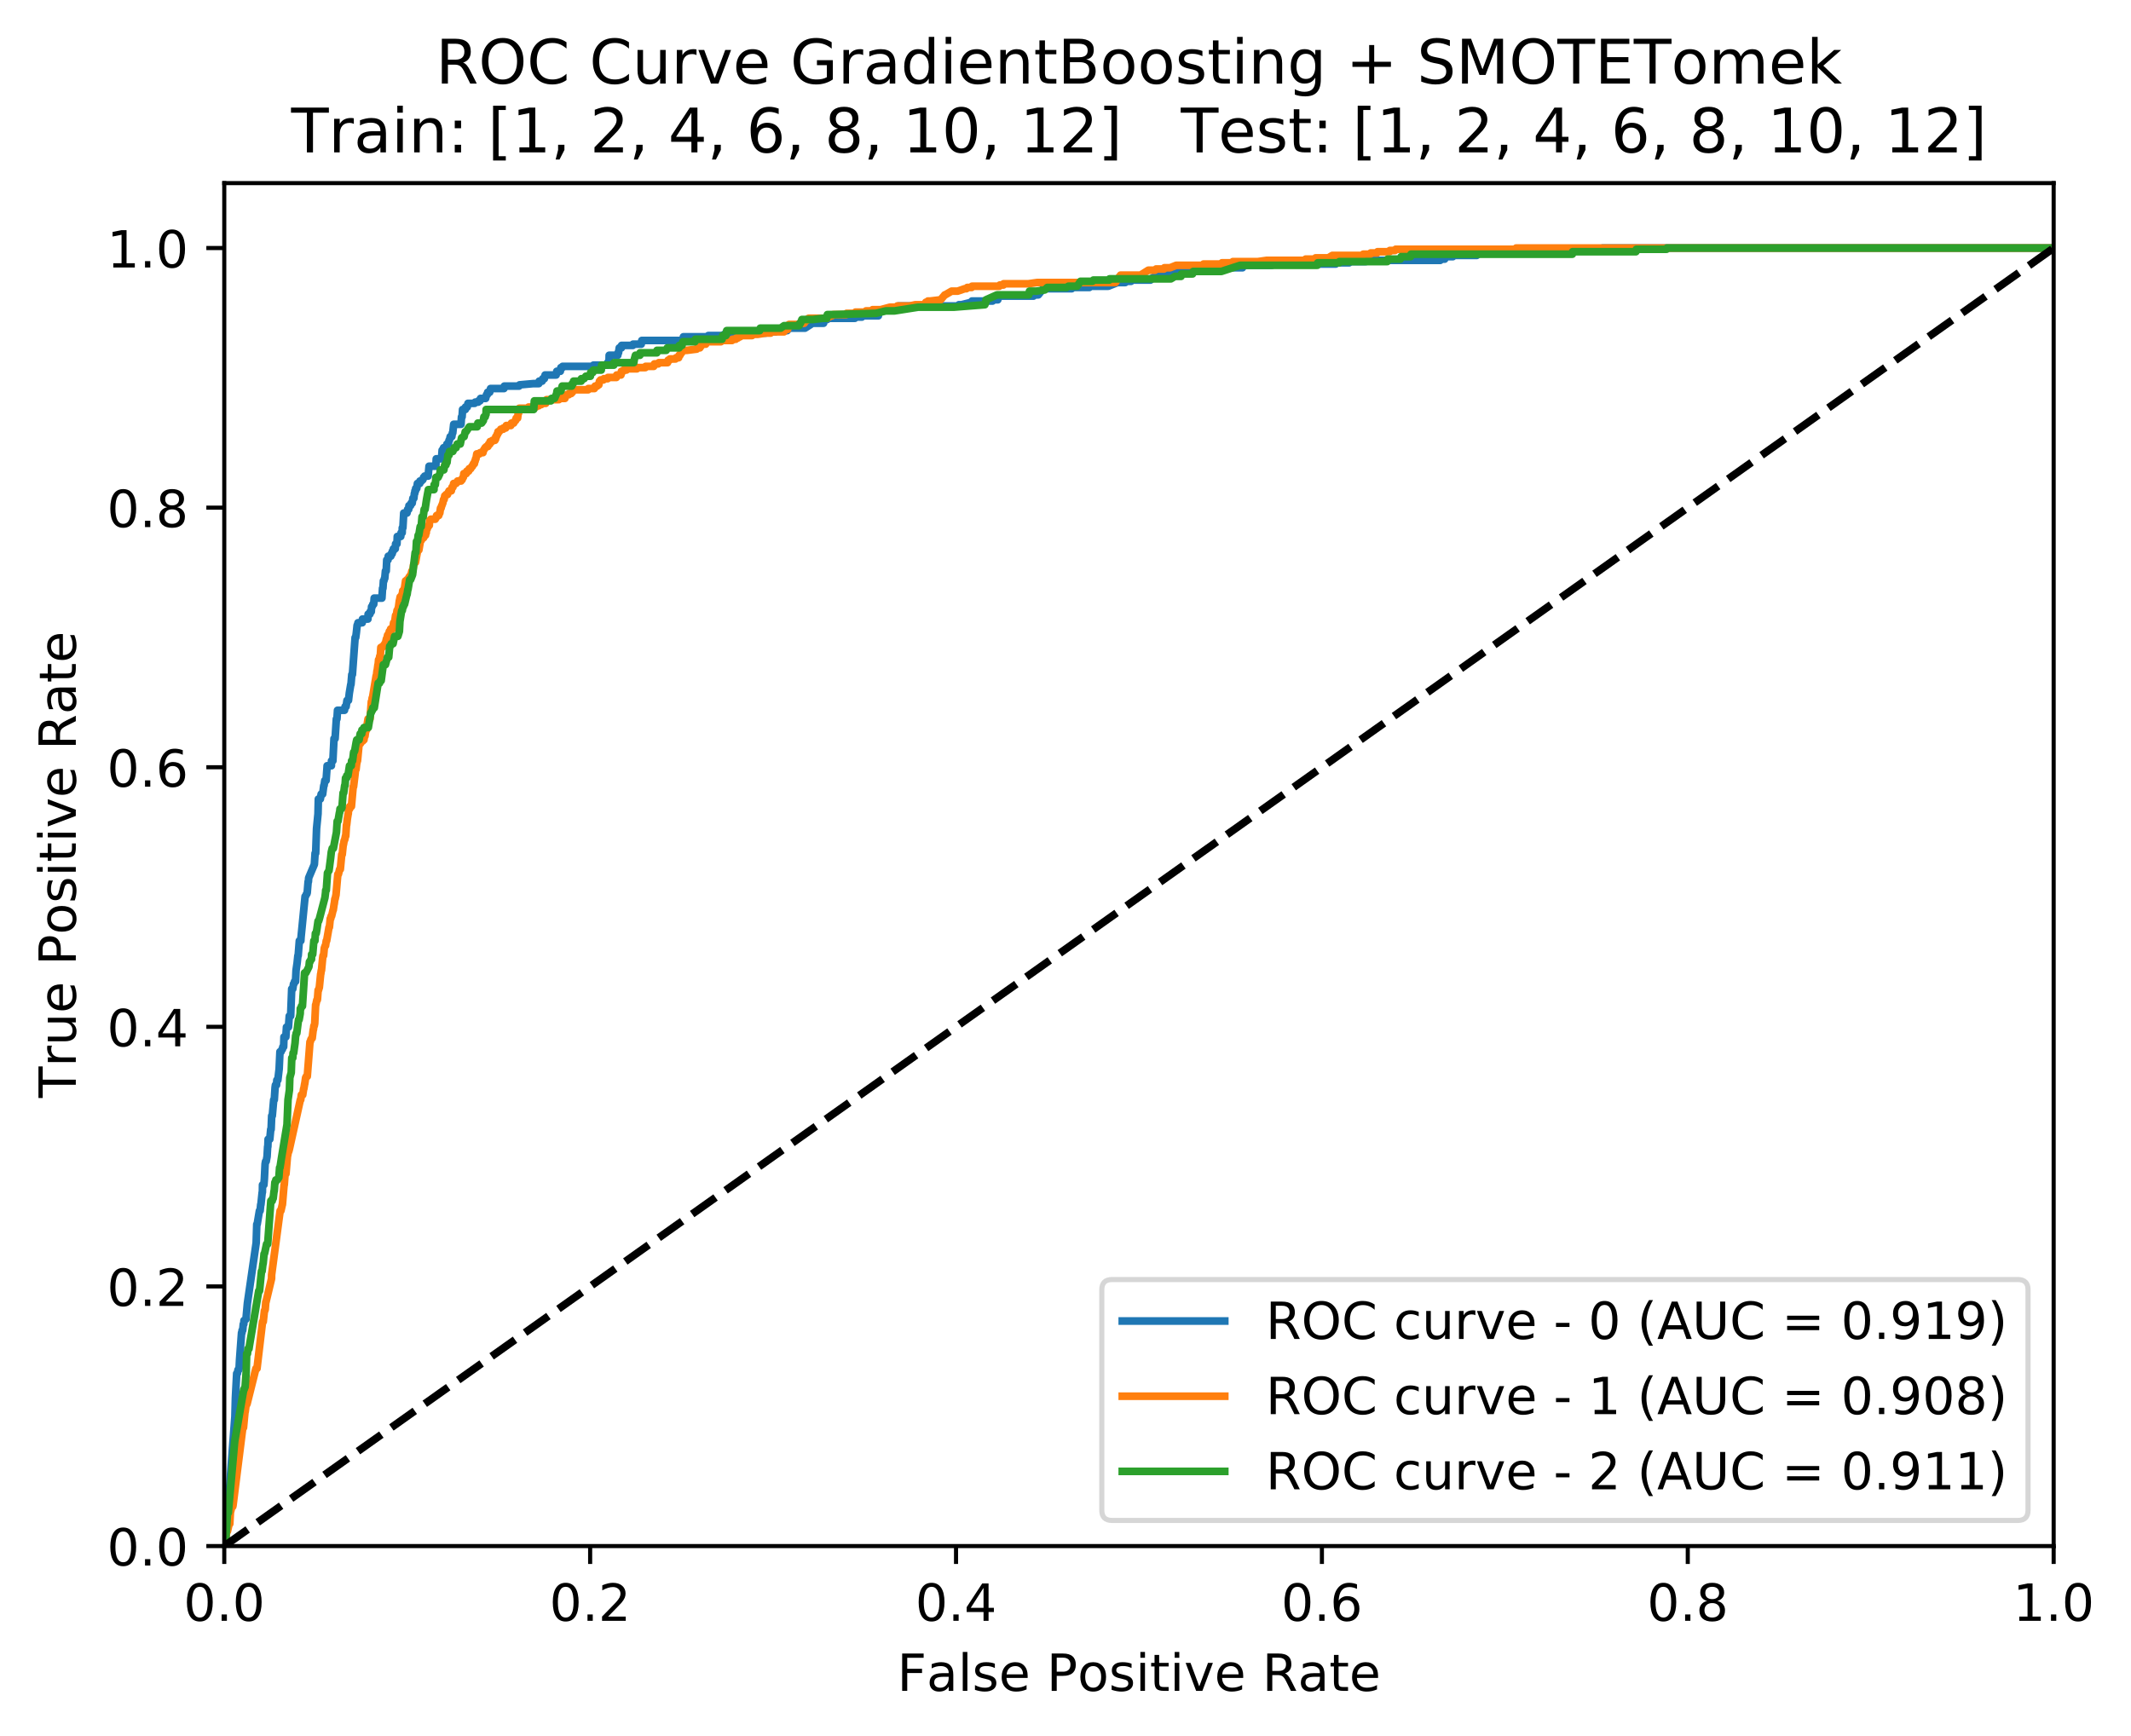<?xml version="1.0" encoding="utf-8" standalone="no"?>
<!DOCTYPE svg PUBLIC "-//W3C//DTD SVG 1.1//EN"
  "http://www.w3.org/Graphics/SVG/1.1/DTD/svg11.dtd">
<!-- Created with matplotlib (http://matplotlib.org/) -->
<svg height="339pt" version="1.1" viewBox="0 0 416 339" width="416pt" xmlns="http://www.w3.org/2000/svg" xmlns:xlink="http://www.w3.org/1999/xlink">
 <defs>
  <style type="text/css">
*{stroke-linecap:butt;stroke-linejoin:round;}
  </style>
 </defs>
 <g id="figure_1">
  <g id="patch_1">
   <path d="M 0 339.424 
L 416.053 339.424 
L 416.053 0 
L 0 0 
z
" style="fill:#ffffff;"/>
  </g>
  <g id="axes_1">
   <g id="patch_2">
    <path d="M 43.781 301.868 
L 400.901 301.868 
L 400.901 35.755 
L 43.781 35.755 
z
" style="fill:#ffffff;"/>
   </g>
   <g id="matplotlib.axis_1">
    <g id="xtick_1">
     <g id="line2d_1">
      <defs>
       <path d="M 0 0 
L 0 3.5 
" id="mbf2027e6f3" style="stroke:#000000;stroke-width:0.8;"/>
      </defs>
      <g>
       <use style="stroke:#000000;stroke-width:0.8;" x="43.781" xlink:href="#mbf2027e6f3" y="301.868"/>
      </g>
     </g>
     <g id="text_1">
      <!-- 0.0 -->
      <defs>
       <path d="M 31.781 66.406 
Q 24.172 66.406 20.328 58.906 
Q 16.5 51.422 16.5 36.375 
Q 16.5 21.391 20.328 13.891 
Q 24.172 6.391 31.781 6.391 
Q 39.453 6.391 43.281 13.891 
Q 47.125 21.391 47.125 36.375 
Q 47.125 51.422 43.281 58.906 
Q 39.453 66.406 31.781 66.406 
M 31.781 74.219 
Q 44.047 74.219 50.516 64.516 
Q 56.984 54.828 56.984 36.375 
Q 56.984 17.969 50.516 8.266 
Q 44.047 -1.422 31.781 -1.422 
Q 19.531 -1.422 13.062 8.266 
Q 6.594 17.969 6.594 36.375 
Q 6.594 54.828 13.062 64.516 
Q 19.531 74.219 31.781 74.219 
" id="DejaVuSans-30"/>
       <path d="M 10.688 12.406 
L 21 12.406 
L 21 0 
L 10.688 0 
z
" id="DejaVuSans-2e"/>
      </defs>
      <g transform="translate(35.83 316.466)scale(0.1 -0.1)">
       <use xlink:href="#DejaVuSans-30"/>
       <use x="63.623" xlink:href="#DejaVuSans-2e"/>
       <use x="95.41" xlink:href="#DejaVuSans-30"/>
      </g>
     </g>
    </g>
    <g id="xtick_2">
     <g id="line2d_2">
      <g>
       <use style="stroke:#000000;stroke-width:0.8;" x="115.205" xlink:href="#mbf2027e6f3" y="301.868"/>
      </g>
     </g>
     <g id="text_2">
      <!-- 0.2 -->
      <defs>
       <path d="M 19.188 8.297 
L 53.609 8.297 
L 53.609 0 
L 7.328 0 
L 7.328 8.297 
Q 12.938 14.109 22.625 23.891 
Q 32.328 33.688 34.812 36.531 
Q 39.547 41.844 41.422 45.531 
Q 43.312 49.219 43.312 52.781 
Q 43.312 58.594 39.234 62.25 
Q 35.156 65.922 28.609 65.922 
Q 23.969 65.922 18.812 64.312 
Q 13.672 62.703 7.812 59.422 
L 7.812 69.391 
Q 13.766 71.781 18.938 73 
Q 24.125 74.219 28.422 74.219 
Q 39.75 74.219 46.484 68.547 
Q 53.219 62.891 53.219 53.422 
Q 53.219 48.922 51.531 44.891 
Q 49.859 40.875 45.406 35.406 
Q 44.188 33.984 37.641 27.219 
Q 31.109 20.453 19.188 8.297 
" id="DejaVuSans-32"/>
      </defs>
      <g transform="translate(107.254 316.466)scale(0.1 -0.1)">
       <use xlink:href="#DejaVuSans-30"/>
       <use x="63.623" xlink:href="#DejaVuSans-2e"/>
       <use x="95.41" xlink:href="#DejaVuSans-32"/>
      </g>
     </g>
    </g>
    <g id="xtick_3">
     <g id="line2d_3">
      <g>
       <use style="stroke:#000000;stroke-width:0.8;" x="186.629" xlink:href="#mbf2027e6f3" y="301.868"/>
      </g>
     </g>
     <g id="text_3">
      <!-- 0.4 -->
      <defs>
       <path d="M 37.797 64.312 
L 12.891 25.391 
L 37.797 25.391 
z
M 35.203 72.906 
L 47.609 72.906 
L 47.609 25.391 
L 58.016 25.391 
L 58.016 17.188 
L 47.609 17.188 
L 47.609 0 
L 37.797 0 
L 37.797 17.188 
L 4.891 17.188 
L 4.891 26.703 
z
" id="DejaVuSans-34"/>
      </defs>
      <g transform="translate(178.678 316.466)scale(0.1 -0.1)">
       <use xlink:href="#DejaVuSans-30"/>
       <use x="63.623" xlink:href="#DejaVuSans-2e"/>
       <use x="95.41" xlink:href="#DejaVuSans-34"/>
      </g>
     </g>
    </g>
    <g id="xtick_4">
     <g id="line2d_4">
      <g>
       <use style="stroke:#000000;stroke-width:0.8;" x="258.053" xlink:href="#mbf2027e6f3" y="301.868"/>
      </g>
     </g>
     <g id="text_4">
      <!-- 0.6 -->
      <defs>
       <path d="M 33.016 40.375 
Q 26.375 40.375 22.484 35.828 
Q 18.609 31.297 18.609 23.391 
Q 18.609 15.531 22.484 10.953 
Q 26.375 6.391 33.016 6.391 
Q 39.656 6.391 43.531 10.953 
Q 47.406 15.531 47.406 23.391 
Q 47.406 31.297 43.531 35.828 
Q 39.656 40.375 33.016 40.375 
M 52.594 71.297 
L 52.594 62.312 
Q 48.875 64.062 45.094 64.984 
Q 41.312 65.922 37.594 65.922 
Q 27.828 65.922 22.672 59.328 
Q 17.531 52.734 16.797 39.406 
Q 19.672 43.656 24.016 45.922 
Q 28.375 48.188 33.594 48.188 
Q 44.578 48.188 50.953 41.516 
Q 57.328 34.859 57.328 23.391 
Q 57.328 12.156 50.688 5.359 
Q 44.047 -1.422 33.016 -1.422 
Q 20.359 -1.422 13.672 8.266 
Q 6.984 17.969 6.984 36.375 
Q 6.984 53.656 15.188 63.938 
Q 23.391 74.219 37.203 74.219 
Q 40.922 74.219 44.703 73.484 
Q 48.484 72.75 52.594 71.297 
" id="DejaVuSans-36"/>
      </defs>
      <g transform="translate(250.102 316.466)scale(0.1 -0.1)">
       <use xlink:href="#DejaVuSans-30"/>
       <use x="63.623" xlink:href="#DejaVuSans-2e"/>
       <use x="95.41" xlink:href="#DejaVuSans-36"/>
      </g>
     </g>
    </g>
    <g id="xtick_5">
     <g id="line2d_5">
      <g>
       <use style="stroke:#000000;stroke-width:0.8;" x="329.477" xlink:href="#mbf2027e6f3" y="301.868"/>
      </g>
     </g>
     <g id="text_5">
      <!-- 0.8 -->
      <defs>
       <path d="M 31.781 34.625 
Q 24.75 34.625 20.719 30.859 
Q 16.703 27.094 16.703 20.516 
Q 16.703 13.922 20.719 10.156 
Q 24.75 6.391 31.781 6.391 
Q 38.812 6.391 42.859 10.172 
Q 46.922 13.969 46.922 20.516 
Q 46.922 27.094 42.891 30.859 
Q 38.875 34.625 31.781 34.625 
M 21.922 38.812 
Q 15.578 40.375 12.031 44.719 
Q 8.5 49.078 8.5 55.328 
Q 8.5 64.062 14.719 69.141 
Q 20.953 74.219 31.781 74.219 
Q 42.672 74.219 48.875 69.141 
Q 55.078 64.062 55.078 55.328 
Q 55.078 49.078 51.531 44.719 
Q 48 40.375 41.703 38.812 
Q 48.828 37.156 52.797 32.312 
Q 56.781 27.484 56.781 20.516 
Q 56.781 9.906 50.312 4.234 
Q 43.844 -1.422 31.781 -1.422 
Q 19.734 -1.422 13.25 4.234 
Q 6.781 9.906 6.781 20.516 
Q 6.781 27.484 10.781 32.312 
Q 14.797 37.156 21.922 38.812 
M 18.312 54.391 
Q 18.312 48.734 21.844 45.562 
Q 25.391 42.391 31.781 42.391 
Q 38.141 42.391 41.719 45.562 
Q 45.312 48.734 45.312 54.391 
Q 45.312 60.062 41.719 63.234 
Q 38.141 66.406 31.781 66.406 
Q 25.391 66.406 21.844 63.234 
Q 18.312 60.062 18.312 54.391 
" id="DejaVuSans-38"/>
      </defs>
      <g transform="translate(321.526 316.466)scale(0.1 -0.1)">
       <use xlink:href="#DejaVuSans-30"/>
       <use x="63.623" xlink:href="#DejaVuSans-2e"/>
       <use x="95.41" xlink:href="#DejaVuSans-38"/>
      </g>
     </g>
    </g>
    <g id="xtick_6">
     <g id="line2d_6">
      <g>
       <use style="stroke:#000000;stroke-width:0.8;" x="400.901" xlink:href="#mbf2027e6f3" y="301.868"/>
      </g>
     </g>
     <g id="text_6">
      <!-- 1.0 -->
      <defs>
       <path d="M 12.406 8.297 
L 28.516 8.297 
L 28.516 63.922 
L 10.984 60.406 
L 10.984 69.391 
L 28.422 72.906 
L 38.281 72.906 
L 38.281 8.297 
L 54.391 8.297 
L 54.391 0 
L 12.406 0 
z
" id="DejaVuSans-31"/>
      </defs>
      <g transform="translate(392.95 316.466)scale(0.1 -0.1)">
       <use xlink:href="#DejaVuSans-31"/>
       <use x="63.623" xlink:href="#DejaVuSans-2e"/>
       <use x="95.41" xlink:href="#DejaVuSans-30"/>
      </g>
     </g>
    </g>
    <g id="text_7">
     <!-- False Positive Rate -->
     <defs>
      <path d="M 9.812 72.906 
L 51.703 72.906 
L 51.703 64.594 
L 19.672 64.594 
L 19.672 43.109 
L 48.578 43.109 
L 48.578 34.812 
L 19.672 34.812 
L 19.672 0 
L 9.812 0 
z
" id="DejaVuSans-46"/>
      <path d="M 34.281 27.484 
Q 23.391 27.484 19.188 25 
Q 14.984 22.516 14.984 16.5 
Q 14.984 11.719 18.141 8.906 
Q 21.297 6.109 26.703 6.109 
Q 34.188 6.109 38.703 11.406 
Q 43.219 16.703 43.219 25.484 
L 43.219 27.484 
z
M 52.203 31.203 
L 52.203 0 
L 43.219 0 
L 43.219 8.297 
Q 40.141 3.328 35.547 0.953 
Q 30.953 -1.422 24.312 -1.422 
Q 15.922 -1.422 10.953 3.297 
Q 6 8.016 6 15.922 
Q 6 25.141 12.172 29.828 
Q 18.359 34.516 30.609 34.516 
L 43.219 34.516 
L 43.219 35.406 
Q 43.219 41.609 39.141 45 
Q 35.062 48.391 27.688 48.391 
Q 23 48.391 18.547 47.266 
Q 14.109 46.141 10.016 43.891 
L 10.016 52.203 
Q 14.938 54.109 19.578 55.047 
Q 24.219 56 28.609 56 
Q 40.484 56 46.344 49.844 
Q 52.203 43.703 52.203 31.203 
" id="DejaVuSans-61"/>
      <path d="M 9.422 75.984 
L 18.406 75.984 
L 18.406 0 
L 9.422 0 
z
" id="DejaVuSans-6c"/>
      <path d="M 44.281 53.078 
L 44.281 44.578 
Q 40.484 46.531 36.375 47.5 
Q 32.281 48.484 27.875 48.484 
Q 21.188 48.484 17.844 46.438 
Q 14.5 44.391 14.5 40.281 
Q 14.5 37.156 16.891 35.375 
Q 19.281 33.594 26.516 31.984 
L 29.594 31.297 
Q 39.156 29.25 43.188 25.516 
Q 47.219 21.781 47.219 15.094 
Q 47.219 7.469 41.188 3.016 
Q 35.156 -1.422 24.609 -1.422 
Q 20.219 -1.422 15.453 -0.562 
Q 10.688 0.297 5.422 2 
L 5.422 11.281 
Q 10.406 8.688 15.234 7.391 
Q 20.062 6.109 24.812 6.109 
Q 31.156 6.109 34.562 8.281 
Q 37.984 10.453 37.984 14.406 
Q 37.984 18.062 35.516 20.016 
Q 33.062 21.969 24.703 23.781 
L 21.578 24.516 
Q 13.234 26.266 9.516 29.906 
Q 5.812 33.547 5.812 39.891 
Q 5.812 47.609 11.281 51.797 
Q 16.75 56 26.812 56 
Q 31.781 56 36.172 55.266 
Q 40.578 54.547 44.281 53.078 
" id="DejaVuSans-73"/>
      <path d="M 56.203 29.594 
L 56.203 25.203 
L 14.891 25.203 
Q 15.484 15.922 20.484 11.062 
Q 25.484 6.203 34.422 6.203 
Q 39.594 6.203 44.453 7.469 
Q 49.312 8.734 54.109 11.281 
L 54.109 2.781 
Q 49.266 0.734 44.188 -0.344 
Q 39.109 -1.422 33.891 -1.422 
Q 20.797 -1.422 13.156 6.188 
Q 5.516 13.812 5.516 26.812 
Q 5.516 40.234 12.766 48.109 
Q 20.016 56 32.328 56 
Q 43.359 56 49.781 48.891 
Q 56.203 41.797 56.203 29.594 
M 47.219 32.234 
Q 47.125 39.594 43.094 43.984 
Q 39.062 48.391 32.422 48.391 
Q 24.906 48.391 20.391 44.141 
Q 15.875 39.891 15.188 32.172 
z
" id="DejaVuSans-65"/>
      <path id="DejaVuSans-20"/>
      <path d="M 19.672 64.797 
L 19.672 37.406 
L 32.078 37.406 
Q 38.969 37.406 42.719 40.969 
Q 46.484 44.531 46.484 51.125 
Q 46.484 57.672 42.719 61.234 
Q 38.969 64.797 32.078 64.797 
z
M 9.812 72.906 
L 32.078 72.906 
Q 44.344 72.906 50.609 67.359 
Q 56.891 61.812 56.891 51.125 
Q 56.891 40.328 50.609 34.812 
Q 44.344 29.297 32.078 29.297 
L 19.672 29.297 
L 19.672 0 
L 9.812 0 
z
" id="DejaVuSans-50"/>
      <path d="M 30.609 48.391 
Q 23.391 48.391 19.188 42.75 
Q 14.984 37.109 14.984 27.297 
Q 14.984 17.484 19.156 11.844 
Q 23.344 6.203 30.609 6.203 
Q 37.797 6.203 41.984 11.859 
Q 46.188 17.531 46.188 27.297 
Q 46.188 37.016 41.984 42.703 
Q 37.797 48.391 30.609 48.391 
M 30.609 56 
Q 42.328 56 49.016 48.375 
Q 55.719 40.766 55.719 27.297 
Q 55.719 13.875 49.016 6.219 
Q 42.328 -1.422 30.609 -1.422 
Q 18.844 -1.422 12.172 6.219 
Q 5.516 13.875 5.516 27.297 
Q 5.516 40.766 12.172 48.375 
Q 18.844 56 30.609 56 
" id="DejaVuSans-6f"/>
      <path d="M 9.422 54.688 
L 18.406 54.688 
L 18.406 0 
L 9.422 0 
z
M 9.422 75.984 
L 18.406 75.984 
L 18.406 64.594 
L 9.422 64.594 
z
" id="DejaVuSans-69"/>
      <path d="M 18.312 70.219 
L 18.312 54.688 
L 36.812 54.688 
L 36.812 47.703 
L 18.312 47.703 
L 18.312 18.016 
Q 18.312 11.328 20.141 9.422 
Q 21.969 7.516 27.594 7.516 
L 36.812 7.516 
L 36.812 0 
L 27.594 0 
Q 17.188 0 13.234 3.875 
Q 9.281 7.766 9.281 18.016 
L 9.281 47.703 
L 2.688 47.703 
L 2.688 54.688 
L 9.281 54.688 
L 9.281 70.219 
z
" id="DejaVuSans-74"/>
      <path d="M 2.984 54.688 
L 12.5 54.688 
L 29.594 8.797 
L 46.688 54.688 
L 56.203 54.688 
L 35.688 0 
L 23.484 0 
z
" id="DejaVuSans-76"/>
      <path d="M 44.391 34.188 
Q 47.562 33.109 50.562 29.594 
Q 53.562 26.078 56.594 19.922 
L 66.609 0 
L 56 0 
L 46.688 18.703 
Q 43.062 26.031 39.672 28.422 
Q 36.281 30.812 30.422 30.812 
L 19.672 30.812 
L 19.672 0 
L 9.812 0 
L 9.812 72.906 
L 32.078 72.906 
Q 44.578 72.906 50.734 67.672 
Q 56.891 62.453 56.891 51.906 
Q 56.891 45.016 53.688 40.469 
Q 50.484 35.938 44.391 34.188 
M 19.672 64.797 
L 19.672 38.922 
L 32.078 38.922 
Q 39.203 38.922 42.844 42.219 
Q 46.484 45.516 46.484 51.906 
Q 46.484 58.297 42.844 61.547 
Q 39.203 64.797 32.078 64.797 
z
" id="DejaVuSans-52"/>
     </defs>
     <g transform="translate(175.136 330.144)scale(0.1 -0.1)">
      <use xlink:href="#DejaVuSans-46"/>
      <use x="57.379" xlink:href="#DejaVuSans-61"/>
      <use x="118.658" xlink:href="#DejaVuSans-6c"/>
      <use x="146.441" xlink:href="#DejaVuSans-73"/>
      <use x="198.541" xlink:href="#DejaVuSans-65"/>
      <use x="260.064" xlink:href="#DejaVuSans-20"/>
      <use x="291.852" xlink:href="#DejaVuSans-50"/>
      <use x="352.107" xlink:href="#DejaVuSans-6f"/>
      <use x="413.289" xlink:href="#DejaVuSans-73"/>
      <use x="465.389" xlink:href="#DejaVuSans-69"/>
      <use x="493.172" xlink:href="#DejaVuSans-74"/>
      <use x="532.381" xlink:href="#DejaVuSans-69"/>
      <use x="560.164" xlink:href="#DejaVuSans-76"/>
      <use x="619.344" xlink:href="#DejaVuSans-65"/>
      <use x="680.867" xlink:href="#DejaVuSans-20"/>
      <use x="712.654" xlink:href="#DejaVuSans-52"/>
      <use x="782.105" xlink:href="#DejaVuSans-61"/>
      <use x="843.385" xlink:href="#DejaVuSans-74"/>
      <use x="882.594" xlink:href="#DejaVuSans-65"/>
     </g>
    </g>
   </g>
   <g id="matplotlib.axis_2">
    <g id="ytick_1">
     <g id="line2d_7">
      <defs>
       <path d="M 0 0 
L -3.5 0 
" id="m4ccde09c4e" style="stroke:#000000;stroke-width:0.8;"/>
      </defs>
      <g>
       <use style="stroke:#000000;stroke-width:0.8;" x="43.781" xlink:href="#m4ccde09c4e" y="301.868"/>
      </g>
     </g>
     <g id="text_8">
      <!-- 0.0 -->
      <g transform="translate(20.878 305.667)scale(0.1 -0.1)">
       <use xlink:href="#DejaVuSans-30"/>
       <use x="63.623" xlink:href="#DejaVuSans-2e"/>
       <use x="95.41" xlink:href="#DejaVuSans-30"/>
      </g>
     </g>
    </g>
    <g id="ytick_2">
     <g id="line2d_8">
      <g>
       <use style="stroke:#000000;stroke-width:0.8;" x="43.781" xlink:href="#m4ccde09c4e" y="251.179"/>
      </g>
     </g>
     <g id="text_9">
      <!-- 0.2 -->
      <g transform="translate(20.878 254.979)scale(0.1 -0.1)">
       <use xlink:href="#DejaVuSans-30"/>
       <use x="63.623" xlink:href="#DejaVuSans-2e"/>
       <use x="95.41" xlink:href="#DejaVuSans-32"/>
      </g>
     </g>
    </g>
    <g id="ytick_3">
     <g id="line2d_9">
      <g>
       <use style="stroke:#000000;stroke-width:0.8;" x="43.781" xlink:href="#m4ccde09c4e" y="200.492"/>
      </g>
     </g>
     <g id="text_10">
      <!-- 0.4 -->
      <g transform="translate(20.878 204.291)scale(0.1 -0.1)">
       <use xlink:href="#DejaVuSans-30"/>
       <use x="63.623" xlink:href="#DejaVuSans-2e"/>
       <use x="95.41" xlink:href="#DejaVuSans-34"/>
      </g>
     </g>
    </g>
    <g id="ytick_4">
     <g id="line2d_10">
      <g>
       <use style="stroke:#000000;stroke-width:0.8;" x="43.781" xlink:href="#m4ccde09c4e" y="149.804"/>
      </g>
     </g>
     <g id="text_11">
      <!-- 0.6 -->
      <g transform="translate(20.878 153.603)scale(0.1 -0.1)">
       <use xlink:href="#DejaVuSans-30"/>
       <use x="63.623" xlink:href="#DejaVuSans-2e"/>
       <use x="95.41" xlink:href="#DejaVuSans-36"/>
      </g>
     </g>
    </g>
    <g id="ytick_5">
     <g id="line2d_11">
      <g>
       <use style="stroke:#000000;stroke-width:0.8;" x="43.781" xlink:href="#m4ccde09c4e" y="99.115"/>
      </g>
     </g>
     <g id="text_12">
      <!-- 0.8 -->
      <g transform="translate(20.878 102.915)scale(0.1 -0.1)">
       <use xlink:href="#DejaVuSans-30"/>
       <use x="63.623" xlink:href="#DejaVuSans-2e"/>
       <use x="95.41" xlink:href="#DejaVuSans-38"/>
      </g>
     </g>
    </g>
    <g id="ytick_6">
     <g id="line2d_12">
      <g>
       <use style="stroke:#000000;stroke-width:0.8;" x="43.781" xlink:href="#m4ccde09c4e" y="48.428"/>
      </g>
     </g>
     <g id="text_13">
      <!-- 1.0 -->
      <g transform="translate(20.878 52.227)scale(0.1 -0.1)">
       <use xlink:href="#DejaVuSans-31"/>
       <use x="63.623" xlink:href="#DejaVuSans-2e"/>
       <use x="95.41" xlink:href="#DejaVuSans-30"/>
      </g>
     </g>
    </g>
    <g id="text_14">
     <!-- True Positive Rate -->
     <defs>
      <path d="M -0.297 72.906 
L 61.375 72.906 
L 61.375 64.594 
L 35.5 64.594 
L 35.5 0 
L 25.594 0 
L 25.594 64.594 
L -0.297 64.594 
z
" id="DejaVuSans-54"/>
      <path d="M 41.109 46.297 
Q 39.594 47.172 37.812 47.578 
Q 36.031 48 33.891 48 
Q 26.266 48 22.188 43.047 
Q 18.109 38.094 18.109 28.812 
L 18.109 0 
L 9.078 0 
L 9.078 54.688 
L 18.109 54.688 
L 18.109 46.188 
Q 20.953 51.172 25.484 53.578 
Q 30.031 56 36.531 56 
Q 37.453 56 38.578 55.875 
Q 39.703 55.766 41.062 55.516 
z
" id="DejaVuSans-72"/>
      <path d="M 8.5 21.578 
L 8.5 54.688 
L 17.484 54.688 
L 17.484 21.922 
Q 17.484 14.156 20.5 10.266 
Q 23.531 6.391 29.594 6.391 
Q 36.859 6.391 41.078 11.031 
Q 45.312 15.672 45.312 23.688 
L 45.312 54.688 
L 54.297 54.688 
L 54.297 0 
L 45.312 0 
L 45.312 8.406 
Q 42.047 3.422 37.719 1 
Q 33.406 -1.422 27.688 -1.422 
Q 18.266 -1.422 13.375 4.438 
Q 8.5 10.297 8.5 21.578 
M 31.109 56 
z
" id="DejaVuSans-75"/>
     </defs>
     <g transform="translate(14.798 214.358)rotate(-90)scale(0.1 -0.1)">
      <use xlink:href="#DejaVuSans-54"/>
      <use x="60.865" xlink:href="#DejaVuSans-72"/>
      <use x="101.979" xlink:href="#DejaVuSans-75"/>
      <use x="165.357" xlink:href="#DejaVuSans-65"/>
      <use x="226.881" xlink:href="#DejaVuSans-20"/>
      <use x="258.668" xlink:href="#DejaVuSans-50"/>
      <use x="318.924" xlink:href="#DejaVuSans-6f"/>
      <use x="380.105" xlink:href="#DejaVuSans-73"/>
      <use x="432.205" xlink:href="#DejaVuSans-69"/>
      <use x="459.988" xlink:href="#DejaVuSans-74"/>
      <use x="499.197" xlink:href="#DejaVuSans-69"/>
      <use x="526.98" xlink:href="#DejaVuSans-76"/>
      <use x="586.16" xlink:href="#DejaVuSans-65"/>
      <use x="647.684" xlink:href="#DejaVuSans-20"/>
      <use x="679.471" xlink:href="#DejaVuSans-52"/>
      <use x="748.922" xlink:href="#DejaVuSans-61"/>
      <use x="810.201" xlink:href="#DejaVuSans-74"/>
      <use x="849.41" xlink:href="#DejaVuSans-65"/>
     </g>
    </g>
   </g>
   <g id="line2d_13">
    <path clip-path="url(#p4b38928797)" d="M 43.781 301.868 
L 43.974 301.868 
L 44.025 301.386 
L 45.287 284.057 
L 45.859 276.596 
L 45.955 272.985 
L 46.206 268.172 
L 46.341 268.172 
L 46.465 267.45 
L 46.619 267.45 
L 46.673 267.209 
L 46.762 265.524 
L 47.152 260.229 
L 47.229 260.229 
L 47.26 259.748 
L 47.376 259.748 
L 47.492 258.544 
L 47.588 258.544 
L 47.635 257.822 
L 47.751 257.822 
L 47.94 257.582 
L 48.017 257.582 
L 48.299 254.453 
L 50.009 242.659 
L 50.125 239.049 
L 50.202 239.049 
L 50.643 236.402 
L 50.778 236.402 
L 50.894 235.198 
L 50.932 235.198 
L 51.183 232.791 
L 51.222 232.791 
L 51.245 231.347 
L 51.515 231.347 
L 51.612 230.144 
L 51.755 227.256 
L 51.843 226.774 
L 51.959 226.774 
L 52.133 225.811 
L 52.245 223.886 
L 52.284 223.886 
L 52.338 222.442 
L 52.666 222.442 
L 52.847 220.516 
L 52.925 220.516 
L 53.036 217.869 
L 53.152 217.869 
L 53.43 214.74 
L 53.546 214.74 
L 53.701 212.333 
L 53.77 211.852 
L 53.982 211.852 
L 54.044 210.889 
L 54.237 210.889 
L 54.492 208.723 
L 54.65 205.353 
L 54.863 205.353 
L 55.048 204.872 
L 55.125 204.872 
L 55.214 204.391 
L 55.369 204.391 
L 55.434 202.465 
L 55.801 202.465 
L 55.925 200.54 
L 56.311 200.54 
L 56.469 198.373 
L 56.739 198.373 
L 56.793 196.929 
L 56.944 193.078 
L 57.156 193.078 
L 57.295 192.116 
L 57.373 192.116 
L 57.5 191.634 
L 57.693 191.634 
L 57.793 189.468 
L 58.002 188.024 
L 58.153 186.58 
L 58.21 186.58 
L 58.434 183.692 
L 58.724 183.692 
L 58.77 182.97 
L 59.558 175.027 
L 59.635 175.027 
L 59.821 174.546 
L 59.898 174.546 
L 59.971 174.305 
L 60.149 172.139 
L 60.207 172.139 
L 60.253 171.417 
L 61.369 168.769 
L 61.508 166.603 
L 61.624 166.603 
L 61.797 161.79 
L 62.079 158.901 
L 62.149 156.013 
L 62.535 156.013 
L 62.693 155.05 
L 62.983 155.05 
L 63.207 153.366 
L 63.265 153.366 
L 63.404 152.403 
L 63.655 152.403 
L 63.813 150.237 
L 63.859 149.515 
L 64.69 149.515 
L 64.713 148.552 
L 64.983 148.552 
L 65.203 144.22 
L 65.415 144.22 
L 65.663 140.369 
L 65.778 140.369 
L 65.886 138.684 
L 67.246 138.684 
L 67.369 137.962 
L 67.562 137.962 
L 67.736 136.758 
L 68.026 136.758 
L 68.195 135.314 
L 68.477 133.63 
L 68.516 133.63 
L 68.678 131.704 
L 68.794 131.704 
L 69.323 124.484 
L 69.439 124.484 
L 69.566 123.521 
L 69.717 122.077 
L 69.794 122.077 
L 69.883 121.595 
L 70.713 121.595 
L 70.759 120.873 
L 71.821 120.873 
L 71.864 119.911 
L 72.211 119.911 
L 72.261 119.429 
L 72.474 119.429 
L 72.535 118.466 
L 72.651 118.466 
L 72.779 117.985 
L 72.952 117.985 
L 73.049 116.782 
L 74.555 116.782 
L 74.678 114.856 
L 74.756 114.856 
L 74.848 113.412 
L 74.945 113.412 
L 75.053 112.931 
L 75.111 112.931 
L 75.242 111.487 
L 75.397 111.487 
L 75.497 109.32 
L 75.748 109.32 
L 75.794 108.598 
L 76.296 108.598 
L 76.366 108.117 
L 76.559 108.117 
L 76.59 107.636 
L 76.744 107.636 
L 76.794 107.154 
L 77.161 107.154 
L 77.223 106.192 
L 77.493 106.192 
L 77.555 104.748 
L 78.231 104.748 
L 78.296 104.025 
L 78.509 104.025 
L 78.532 103.063 
L 78.648 103.063 
L 78.814 100.175 
L 79.451 100.175 
L 79.574 99.452 
L 79.787 99.452 
L 79.833 98.73 
L 80.142 98.73 
L 80.25 98.249 
L 80.462 98.249 
L 80.601 97.286 
L 80.794 97.286 
L 80.895 96.324 
L 80.972 96.324 
L 81.003 95.842 
L 81.119 95.842 
L 81.15 95.361 
L 81.362 95.361 
L 81.482 94.398 
L 81.945 94.398 
L 81.976 93.917 
L 82.285 93.917 
L 82.428 93.676 
L 82.544 93.676 
L 82.69 93.195 
L 82.825 93.195 
L 82.899 92.954 
L 83.575 92.954 
L 83.756 91.029 
L 85.088 91.029 
L 85.161 89.584 
L 86.185 89.584 
L 86.312 87.9 
L 86.467 87.9 
L 86.594 87.418 
L 87.096 87.418 
L 87.239 86.696 
L 87.548 86.696 
L 87.652 85.974 
L 87.729 85.974 
L 87.891 85.252 
L 88.2 85.252 
L 88.304 84.53 
L 88.382 84.53 
L 88.567 82.845 
L 89.996 82.845 
L 90.088 81.401 
L 90.204 81.401 
L 90.297 79.957 
L 90.837 79.957 
L 90.868 79.476 
L 91.216 79.476 
L 91.355 78.754 
L 92.648 78.754 
L 92.76 78.513 
L 93.359 78.513 
L 93.393 78.272 
L 93.702 78.272 
L 93.81 77.791 
L 94.807 77.791 
L 94.969 77.069 
L 95.123 77.069 
L 95.193 76.588 
L 95.598 76.588 
L 95.76 75.865 
L 98.382 75.865 
L 98.452 75.384 
L 101.328 75.384 
L 101.421 75.143 
L 104.101 74.903 
L 105.182 74.903 
L 105.251 74.421 
L 105.83 74.421 
L 105.958 73.94 
L 106.267 73.94 
L 106.409 73.218 
L 108.564 73.218 
L 108.688 72.496 
L 109.383 72.496 
L 109.487 71.774 
L 109.796 71.774 
L 109.83 71.533 
L 115.723 71.533 
L 115.854 71.292 
L 118.48 71.292 
L 118.615 70.811 
L 118.885 70.811 
L 118.92 69.367 
L 120.599 69.367 
L 120.63 68.886 
L 120.746 68.886 
L 120.885 67.923 
L 121.31 67.923 
L 121.341 67.442 
L 123.542 67.442 
L 123.576 67.201 
L 125.179 67.201 
L 125.283 66.479 
L 133.287 66.479 
L 133.411 65.757 
L 138.218 65.757 
L 138.272 65.516 
L 141.342 65.516 
L 141.357 65.275 
L 141.608 65.275 
L 141.759 65.035 
L 149.477 65.035 
L 149.512 64.794 
L 151.384 64.794 
L 151.516 64.553 
L 153.678 64.553 
L 153.709 64.072 
L 157.145 64.072 
L 158.273 63.35 
L 158.327 63.109 
L 160.779 63.109 
L 160.825 62.387 
L 161.481 62.387 
L 161.69 62.146 
L 166.883 62.146 
L 167.092 61.906 
L 168.25 61.906 
L 168.343 61.665 
L 171.47 61.665 
L 171.517 60.943 
L 171.748 60.943 
L 171.783 60.702 
L 172.208 60.702 
L 172.358 60.462 
L 173.71 60.462 
L 173.802 60.221 
L 175.212 60.221 
L 175.416 59.74 
L 187.131 59.74 
L 187.185 59.499 
L 187.687 59.499 
L 189.629 59.018 
L 189.741 58.777 
L 193.765 58.777 
L 193.896 58.536 
L 194.784 58.536 
L 194.869 57.814 
L 201.75 57.814 
L 201.881 57.573 
L 202.692 57.573 
L 203.661 56.37 
L 209.221 56.37 
L 209.256 56.129 
L 212.654 56.129 
L 212.804 55.889 
L 216.356 55.889 
L 218.152 55.167 
L 219.665 55.167 
L 219.855 54.926 
L 220.793 54.926 
L 220.847 54.685 
L 224.588 54.685 
L 224.704 54.445 
L 225.809 53.723 
L 227.372 53.723 
L 227.523 53.482 
L 228.461 53.482 
L 228.511 53 
L 234.033 53 
L 234.975 52.519 
L 236.292 52.519 
L 236.442 52.278 
L 242.551 52.278 
L 242.639 51.797 
L 248.296 51.797 
L 248.408 51.556 
L 260.752 51.556 
L 260.941 51.316 
L 263.374 51.316 
L 263.563 51.075 
L 266.613 51.075 
L 266.668 50.834 
L 281.155 50.834 
L 281.209 50.594 
L 282.02 50.594 
L 282.108 50.112 
L 283.614 50.112 
L 283.707 49.872 
L 288.282 49.872 
L 288.39 49.39 
L 289.53 49.39 
L 289.661 49.15 
L 295.364 49.15 
L 295.534 48.909 
L 295.707 48.909 
L 295.761 48.668 
L 312.646 48.668 
L 312.855 48.428 
L 400.901 48.428 
L 400.901 48.428 
" style="fill:none;stroke:#1f77b4;stroke-linecap:square;stroke-width:1.5;"/>
   </g>
   <g id="line2d_14">
    <path clip-path="url(#p4b38928797)" d="M 43.781 301.868 
L 43.82 301.868 
L 43.955 301.145 
L 43.974 301.145 
L 44.09 299.942 
L 44.326 298.979 
L 44.403 298.979 
L 44.673 297.776 
L 44.7 297.776 
L 44.832 297.535 
L 44.851 297.535 
L 44.986 295.128 
L 45.025 295.128 
L 45.26 294.166 
L 45.434 294.166 
L 45.488 293.925 
L 47.395 278.762 
L 47.53 278.762 
L 47.828 275.633 
L 47.866 275.633 
L 48.021 274.43 
L 48.21 274.189 
L 49.955 267.209 
L 50.168 267.209 
L 51.253 258.063 
L 51.388 258.063 
L 51.623 255.897 
L 51.701 255.897 
L 51.774 255.656 
L 51.886 254.212 
L 51.925 254.212 
L 51.979 253.971 
L 53.013 249.639 
L 53.021 248.917 
L 54.685 236.402 
L 54.84 236.402 
L 55.11 235.198 
L 55.129 235.198 
L 55.454 231.347 
L 55.492 231.347 
L 55.651 229.181 
L 55.824 229.181 
L 56.133 225.571 
L 56.172 225.571 
L 56.288 224.849 
L 56.365 224.849 
L 56.492 224.367 
L 58.628 214.74 
L 58.705 214.74 
L 58.825 213.777 
L 59.095 213.777 
L 59.276 212.574 
L 59.315 212.574 
L 59.473 211.611 
L 59.493 211.611 
L 59.666 210.408 
L 59.798 210.167 
L 59.983 210.167 
L 60.512 203.428 
L 60.57 203.428 
L 60.697 202.946 
L 60.848 202.706 
L 60.944 202.706 
L 61.149 201.021 
L 61.188 201.021 
L 61.273 200.299 
L 61.35 200.299 
L 61.439 199.818 
L 61.612 196.207 
L 61.651 196.207 
L 61.848 195.245 
L 61.944 195.245 
L 61.979 195.004 
L 62.107 193.319 
L 62.184 193.319 
L 62.311 192.838 
L 62.331 192.838 
L 62.597 190.19 
L 62.616 190.19 
L 62.721 189.468 
L 62.759 189.468 
L 62.987 187.061 
L 63.056 186.58 
L 63.172 186.58 
L 63.304 185.136 
L 63.47 184.655 
L 63.547 184.655 
L 63.69 183.692 
L 63.767 183.692 
L 64.226 181.044 
L 64.304 181.044 
L 64.47 179.359 
L 64.566 179.359 
L 64.636 178.878 
L 64.732 178.878 
L 65.018 177.675 
L 65.057 177.675 
L 65.23 176.471 
L 65.25 176.471 
L 65.369 175.509 
L 65.427 175.509 
L 65.57 174.786 
L 65.589 174.786 
L 65.948 170.695 
L 66.064 170.695 
L 66.3 169.732 
L 66.435 169.732 
L 66.709 166.844 
L 66.806 166.844 
L 67.006 164.918 
L 67.045 164.918 
L 67.169 164.196 
L 67.257 163.956 
L 67.296 163.956 
L 67.439 163.234 
L 67.497 163.234 
L 67.636 161.067 
L 67.674 161.067 
L 67.81 159.864 
L 67.968 158.901 
L 67.987 158.901 
L 68.049 157.939 
L 68.261 157.939 
L 68.273 157.457 
L 68.601 157.457 
L 68.945 153.606 
L 69.018 153.606 
L 69.308 151.199 
L 69.408 150.237 
L 69.505 150.237 
L 69.64 149.033 
L 69.659 149.033 
L 69.748 148.552 
L 69.787 148.552 
L 70.111 145.182 
L 70.362 145.182 
L 70.393 144.701 
L 70.798 144.701 
L 70.891 144.46 
L 71.045 144.46 
L 71.15 143.738 
L 71.246 143.738 
L 71.42 142.535 
L 71.555 142.535 
L 71.69 141.331 
L 71.848 140.369 
L 72.235 140.369 
L 72.489 136.999 
L 72.567 136.999 
L 72.652 136.277 
L 72.709 136.277 
L 73.432 131.945 
L 73.489 131.945 
L 73.59 130.982 
L 73.628 130.982 
L 73.783 129.779 
L 73.822 129.779 
L 73.903 128.816 
L 74.018 128.816 
L 74.142 128.094 
L 74.239 128.094 
L 74.347 126.409 
L 74.636 126.409 
L 74.71 126.168 
L 74.922 126.168 
L 75.034 125.928 
L 75.053 125.928 
L 75.107 125.687 
L 75.223 125.687 
L 75.439 124.724 
L 75.517 124.724 
L 75.663 124.002 
L 75.741 124.002 
L 75.833 123.762 
L 75.91 123.762 
L 75.999 123.28 
L 76.15 123.28 
L 76.258 122.799 
L 76.663 122.799 
L 76.837 121.595 
L 77.022 121.595 
L 77.223 120.151 
L 77.37 120.151 
L 77.509 119.189 
L 77.644 119.189 
L 77.733 118.707 
L 77.772 118.707 
L 77.961 117.263 
L 77.98 117.263 
L 78.119 116.541 
L 78.351 116.541 
L 78.459 116.06 
L 78.536 116.06 
L 78.621 115.338 
L 78.737 115.338 
L 78.83 115.097 
L 78.907 115.097 
L 78.996 114.616 
L 79.169 113.412 
L 79.374 113.412 
L 79.467 113.171 
L 79.737 113.171 
L 79.845 112.69 
L 79.922 112.69 
L 80.015 112.449 
L 80.169 112.449 
L 80.405 111.487 
L 80.598 111.487 
L 80.733 110.283 
L 80.845 110.043 
L 80.922 110.043 
L 81.034 109.802 
L 81.111 109.802 
L 81.501 107.636 
L 81.54 107.636 
L 81.671 107.395 
L 81.768 107.395 
L 82.096 105.47 
L 82.27 105.47 
L 82.378 104.988 
L 82.706 104.988 
L 82.872 104.507 
L 83.065 104.507 
L 83.135 104.025 
L 83.212 104.025 
L 83.239 103.303 
L 83.393 103.303 
L 83.502 102.822 
L 83.617 102.822 
L 83.633 102.581 
L 83.807 102.581 
L 83.849 101.619 
L 83.965 101.619 
L 84.096 101.378 
L 84.965 101.378 
L 85.038 101.137 
L 85.116 101.137 
L 85.224 100.656 
L 85.648 100.656 
L 85.776 100.175 
L 85.853 100.175 
L 85.992 99.212 
L 86.108 99.212 
L 86.216 98.73 
L 86.255 98.73 
L 86.421 98.249 
L 86.44 98.249 
L 86.583 97.527 
L 86.699 97.527 
L 86.822 96.805 
L 86.938 96.805 
L 87.069 96.564 
L 87.359 96.564 
L 87.525 96.083 
L 87.583 96.083 
L 87.656 95.842 
L 88.1 95.842 
L 88.243 95.12 
L 88.417 95.12 
L 88.56 94.398 
L 89.023 94.398 
L 89.135 94.157 
L 89.27 94.157 
L 89.324 93.917 
L 90 93.917 
L 90.015 93.676 
L 90.209 93.676 
L 90.375 93.195 
L 90.452 93.195 
L 90.537 92.473 
L 91.019 92.473 
L 91.127 91.991 
L 91.49 91.991 
L 91.595 91.51 
L 91.884 91.51 
L 91.996 91.269 
L 92.035 91.269 
L 92.128 91.029 
L 92.243 91.029 
L 92.409 90.547 
L 92.602 90.547 
L 92.672 90.066 
L 92.749 90.066 
L 92.838 89.584 
L 92.915 89.584 
L 93.074 88.622 
L 93.595 88.622 
L 93.726 88.381 
L 94.286 88.381 
L 94.394 87.9 
L 94.433 87.9 
L 94.545 87.659 
L 94.603 87.659 
L 94.695 87.418 
L 94.962 87.178 
L 95.251 87.178 
L 95.267 86.937 
L 95.383 86.937 
L 95.398 86.696 
L 95.63 86.696 
L 95.68 86.215 
L 96.047 86.215 
L 96.139 85.974 
L 96.622 85.974 
L 96.734 85.733 
L 96.753 85.733 
L 96.784 85.252 
L 96.919 85.252 
L 97.047 84.771 
L 97.163 84.771 
L 97.213 84.289 
L 97.464 84.289 
L 97.595 84.049 
L 97.653 84.049 
L 97.746 83.808 
L 98.228 83.808 
L 98.263 83.567 
L 98.726 83.567 
L 98.834 83.086 
L 99.723 83.086 
L 99.85 82.605 
L 100.282 82.605 
L 100.394 82.364 
L 100.584 82.123 
L 100.642 82.123 
L 100.769 81.642 
L 101.039 81.642 
L 101.159 80.679 
L 101.236 80.679 
L 101.356 79.716 
L 103.093 79.716 
L 103.186 79.476 
L 104.622 79.476 
L 104.638 79.235 
L 105.159 79.235 
L 105.271 78.994 
L 105.669 78.994 
L 105.684 78.754 
L 106.534 78.754 
L 106.715 78.032 
L 109.101 78.032 
L 109.175 77.791 
L 110.275 77.791 
L 110.325 77.31 
L 110.422 77.31 
L 110.592 77.069 
L 111.036 77.069 
L 111.09 76.828 
L 111.515 76.828 
L 111.569 76.588 
L 111.743 76.588 
L 111.851 76.106 
L 114.812 76.106 
L 114.847 75.865 
L 116.025 75.865 
L 116.137 75.625 
L 116.171 75.384 
L 116.577 75.384 
L 116.669 75.143 
L 116.901 75.143 
L 117.025 74.421 
L 117.121 74.421 
L 117.233 74.181 
L 117.793 74.181 
L 117.886 73.94 
L 118.619 73.94 
L 118.673 73.699 
L 120.318 73.699 
L 120.388 73.218 
L 121.218 73.218 
L 121.303 72.496 
L 121.65 72.496 
L 121.724 72.255 
L 122.284 72.255 
L 122.357 72.015 
L 124.326 72.015 
L 124.361 71.774 
L 125.983 71.774 
L 126.037 71.533 
L 127.62 71.533 
L 127.747 71.052 
L 128.5 71.052 
L 128.612 70.811 
L 130.315 70.811 
L 130.423 70.33 
L 130.674 70.33 
L 130.767 70.089 
L 131.867 70.089 
L 131.979 69.848 
L 132.481 69.848 
L 132.57 69.367 
L 132.744 69.367 
L 132.759 69.126 
L 132.875 69.126 
L 132.929 68.886 
L 133.064 68.886 
L 133.172 68.404 
L 134.099 68.404 
L 136.006 68.164 
L 136.118 67.923 
L 136.62 67.923 
L 136.752 67.682 
L 136.79 67.682 
L 136.883 67.442 
L 136.979 67.442 
L 137.091 67.201 
L 137.767 67.201 
L 137.879 66.96 
L 137.918 66.96 
L 137.972 66.719 
L 140.733 66.719 
L 140.825 66.479 
L 142.895 66.479 
L 142.987 66.238 
L 143.625 66.238 
L 143.717 65.997 
L 144.045 65.997 
L 144.138 65.757 
L 144.486 65.757 
L 144.578 65.516 
L 146.818 65.516 
L 146.93 65.275 
L 147.953 65.275 
L 149.416 65.035 
L 150.44 65.035 
L 150.532 64.794 
L 153.042 64.794 
L 153.169 64.313 
L 153.768 64.313 
L 153.818 63.831 
L 153.895 63.831 
L 154.023 63.35 
L 155.899 63.35 
L 156.166 63.109 
L 156.996 63.109 
L 157.104 62.628 
L 157.413 62.628 
L 157.506 62.387 
L 157.815 62.387 
L 157.849 62.146 
L 161.398 62.146 
L 161.432 61.906 
L 161.857 61.906 
L 161.969 61.665 
L 162.413 61.665 
L 162.641 61.424 
L 165.17 61.424 
L 165.263 61.184 
L 166.885 61.184 
L 166.997 60.943 
L 168.85 60.943 
L 169.058 60.702 
L 170.236 60.702 
L 170.348 60.462 
L 171.927 60.462 
L 173.715 59.98 
L 175.09 59.98 
L 175.163 59.74 
L 177.576 59.74 
L 178.673 59.499 
L 180.642 59.499 
L 180.731 59.018 
L 181.059 59.018 
L 181.152 58.777 
L 181.576 58.777 
L 183.623 58.536 
L 184.438 57.573 
L 184.515 57.573 
L 185.758 56.851 
L 186.936 56.851 
L 188.326 56.37 
L 188.654 56.37 
L 188.824 56.129 
L 189.673 56.129 
L 189.747 55.889 
L 195.071 55.889 
L 195.183 55.648 
L 195.878 55.648 
L 195.913 55.407 
L 200.736 55.407 
L 202.454 55.167 
L 217.744 55.167 
L 218.555 53.963 
L 218.725 53.963 
L 218.741 53.723 
L 222.637 53.723 
L 224.166 52.76 
L 225.459 52.76 
L 225.691 52.519 
L 227.216 52.519 
L 227.309 52.278 
L 228.413 52.278 
L 229.622 51.797 
L 234.815 51.797 
L 234.946 51.556 
L 238.448 51.556 
L 238.541 51.316 
L 240.587 51.316 
L 240.68 51.075 
L 245.565 51.075 
L 247.275 50.834 
L 254.77 50.834 
L 254.874 50.594 
L 256.805 50.594 
L 256.82 50.353 
L 259.299 50.353 
L 260.083 49.872 
L 266.048 49.872 
L 266.122 49.631 
L 267.512 49.631 
L 267.585 49.39 
L 268.84 49.39 
L 268.913 49.15 
L 271.288 49.15 
L 271.303 48.909 
L 272.327 48.909 
L 272.458 48.668 
L 295.861 48.668 
L 295.973 48.428 
L 400.901 48.428 
L 400.901 48.428 
" style="fill:none;stroke:#ff7f0e;stroke-linecap:square;stroke-width:1.5;"/>
   </g>
   <g id="line2d_15">
    <path clip-path="url(#p4b38928797)" d="M 43.781 301.868 
L 43.994 301.868 
L 44.411 295.369 
L 44.584 295.369 
L 44.631 294.647 
L 45.824 281.409 
L 47.585 271.301 
L 47.662 271.301 
L 47.808 270.819 
L 47.847 270.819 
L 48.056 267.931 
L 48.152 264.321 
L 48.307 264.321 
L 48.407 263.358 
L 48.6 263.358 
L 48.67 262.877 
L 50.507 252.046 
L 50.662 252.046 
L 51.044 248.195 
L 51.16 248.195 
L 51.33 246.751 
L 51.369 246.751 
L 51.55 244.825 
L 51.608 244.825 
L 51.681 244.585 
L 52.04 242.9 
L 52.253 242.9 
L 52.871 234.476 
L 53.141 234.476 
L 53.21 233.995 
L 53.326 233.995 
L 53.496 232.551 
L 53.535 232.551 
L 53.662 230.866 
L 53.778 230.866 
L 53.847 230.384 
L 54.137 230.384 
L 54.438 229.903 
L 54.581 227.978 
L 54.658 227.978 
L 54.956 226.052 
L 56.029 219.554 
L 56.222 214.74 
L 56.5 212.815 
L 56.577 210.408 
L 56.851 209.445 
L 56.96 206.557 
L 57.153 206.557 
L 57.214 205.594 
L 57.33 205.594 
L 57.458 204.631 
L 57.597 203.669 
L 57.709 202.224 
L 57.747 202.224 
L 57.817 201.743 
L 57.933 201.743 
L 58.207 199.577 
L 58.276 199.096 
L 58.392 199.096 
L 58.604 197.892 
L 58.628 196.929 
L 58.74 196.929 
L 58.848 196.448 
L 59.041 196.448 
L 59.319 192.116 
L 59.458 189.95 
L 59.709 189.95 
L 60.307 188.746 
L 60.408 187.783 
L 60.523 187.783 
L 60.69 187.302 
L 60.805 187.302 
L 60.829 186.339 
L 61.041 186.339 
L 61.269 183.692 
L 61.477 183.692 
L 61.57 182.248 
L 61.724 182.248 
L 61.883 181.285 
L 62.091 179.841 
L 62.207 179.841 
L 62.354 179.359 
L 63.427 175.268 
L 63.547 174.305 
L 63.578 173.824 
L 63.694 173.824 
L 63.898 170.936 
L 63.929 170.454 
L 64.23 169.973 
L 64.539 167.566 
L 64.674 166.363 
L 64.856 165.64 
L 65.08 165.64 
L 65.682 162.512 
L 65.825 160.345 
L 65.979 160.345 
L 66.261 158.661 
L 66.3 158.661 
L 66.373 157.939 
L 66.644 157.939 
L 66.755 157.698 
L 66.979 154.81 
L 67.095 154.81 
L 67.284 153.366 
L 67.362 153.366 
L 67.454 151.922 
L 67.667 151.922 
L 67.698 151.44 
L 67.929 151.44 
L 68.227 149.515 
L 68.574 149.515 
L 68.636 148.552 
L 68.829 148.552 
L 69.034 146.867 
L 69.111 146.867 
L 69.234 146.626 
L 69.528 144.942 
L 69.636 144.46 
L 70.099 144.46 
L 70.316 143.257 
L 70.624 143.257 
L 70.655 142.535 
L 70.887 142.535 
L 71.053 142.053 
L 71.902 142.053 
L 72.381 139.165 
L 72.459 139.165 
L 72.644 138.684 
L 72.706 138.684 
L 72.775 138.203 
L 73.065 138.203 
L 73.818 133.389 
L 74.088 133.389 
L 74.235 132.907 
L 74.408 132.907 
L 74.822 129.779 
L 75.246 129.779 
L 75.629 128.335 
L 75.88 128.335 
L 76.076 126.168 
L 76.192 126.168 
L 76.378 125.687 
L 76.729 125.687 
L 77.034 124.243 
L 77.671 124.243 
L 77.965 123.28 
L 78.069 121.355 
L 78.297 119.911 
L 78.42 119.189 
L 78.536 119.189 
L 78.64 118.466 
L 78.756 118.466 
L 78.864 117.985 
L 78.98 117.985 
L 79.432 116.06 
L 79.47 116.06 
L 79.609 115.097 
L 79.648 115.097 
L 79.972 113.171 
L 80.165 113.171 
L 80.54 112.209 
L 81.05 107.876 
L 81.185 107.876 
L 81.305 105.71 
L 81.498 105.71 
L 81.633 104.507 
L 81.749 104.507 
L 82.03 102.822 
L 82.224 102.822 
L 82.386 100.897 
L 82.617 100.897 
L 82.807 99.452 
L 82.98 99.452 
L 83.266 97.527 
L 83.621 95.602 
L 84.722 95.602 
L 84.745 94.639 
L 84.977 94.639 
L 85.108 93.195 
L 85.533 93.195 
L 85.869 92.473 
L 85.973 91.751 
L 86.648 91.751 
L 86.807 90.788 
L 87.058 90.788 
L 87.089 90.306 
L 87.262 90.306 
L 87.432 88.862 
L 87.664 88.862 
L 87.749 88.14 
L 88.405 88.14 
L 88.664 87.418 
L 89.031 87.418 
L 89.251 86.696 
L 89.849 86.696 
L 90.104 85.493 
L 90.467 85.252 
L 90.602 85.252 
L 90.819 84.289 
L 90.992 84.289 
L 91.614 83.327 
L 93.158 83.327 
L 93.286 82.605 
L 94.02 82.605 
L 94.359 82.123 
L 94.464 81.401 
L 94.715 81.401 
L 94.823 80.92 
L 94.881 80.92 
L 94.904 79.957 
L 104.182 79.957 
L 104.31 78.272 
L 107.534 78.272 
L 107.681 77.791 
L 108.26 77.791 
L 108.669 76.828 
L 108.738 76.347 
L 109.491 76.347 
L 109.746 75.384 
L 111.615 75.384 
L 111.704 74.903 
L 111.897 74.903 
L 111.966 74.421 
L 113.453 74.421 
L 113.484 73.94 
L 114.024 73.94 
L 114.364 73.459 
L 115.252 73.459 
L 115.299 72.737 
L 115.723 72.737 
L 115.832 72.255 
L 117.376 72.255 
L 117.438 71.292 
L 119.832 71.292 
L 119.863 70.811 
L 123.724 70.811 
L 123.847 70.089 
L 124.048 69.367 
L 124.917 69.367 
L 124.948 68.886 
L 128.23 68.886 
L 128.261 68.404 
L 130.052 68.404 
L 130.257 67.923 
L 132.574 67.923 
L 132.605 67.442 
L 133.138 67.442 
L 133.3 66.719 
L 135.674 66.719 
L 135.744 66.238 
L 140.96 66.238 
L 141.065 65.516 
L 141.721 65.516 
L 141.86 64.553 
L 148.308 64.553 
L 148.416 64.072 
L 152.393 64.072 
L 153.061 63.591 
L 155.996 63.591 
L 156.123 63.109 
L 156.278 63.109 
L 156.536 62.387 
L 158.668 62.387 
L 160.653 62.146 
L 161.405 62.146 
L 161.51 61.424 
L 162.398 61.424 
L 170.796 61.184 
L 170.95 61.184 
L 172.939 60.702 
L 174.619 60.702 
L 179.217 59.98 
L 186.164 59.98 
L 192.257 59.499 
L 192.442 59.018 
L 192.473 58.536 
L 194.62 57.573 
L 200.84 57.573 
L 200.964 56.851 
L 202.257 56.851 
L 203.952 56.611 
L 204.446 56.129 
L 208.211 56.129 
L 208.555 55.889 
L 210.254 55.889 
L 210.933 54.926 
L 213.25 54.926 
L 213.439 54.685 
L 216.547 54.685 
L 216.602 54.445 
L 228.575 54.445 
L 229.378 53.963 
L 230.556 53.963 
L 230.645 53.482 
L 232.807 53.482 
L 232.915 53 
L 238.417 53 
L 242.105 51.797 
L 257.152 51.797 
L 257.241 51.316 
L 261.43 51.316 
L 261.465 51.075 
L 270.809 51.075 
L 270.879 50.594 
L 273.35 50.594 
L 273.516 50.112 
L 275.35 50.112 
L 275.439 49.631 
L 306.946 49.631 
L 306.977 49.15 
L 319.352 49.15 
L 319.441 48.668 
L 325.33 48.668 
L 325.403 48.428 
L 400.901 48.428 
L 400.901 48.428 
" style="fill:none;stroke:#2ca02c;stroke-linecap:square;stroke-width:1.5;"/>
   </g>
   <g id="line2d_16">
    <path clip-path="url(#p4b38928797)" d="M 43.781 301.868 
L 400.901 48.428 
" style="fill:none;stroke:#000000;stroke-dasharray:5.6,2.4;stroke-dashoffset:0;stroke-width:1.5;"/>
   </g>
   <g id="patch_3">
    <path d="M 43.781 301.868 
L 43.781 35.755 
" style="fill:none;stroke:#000000;stroke-linecap:square;stroke-linejoin:miter;stroke-width:0.8;"/>
   </g>
   <g id="patch_4">
    <path d="M 400.901 301.868 
L 400.901 35.755 
" style="fill:none;stroke:#000000;stroke-linecap:square;stroke-linejoin:miter;stroke-width:0.8;"/>
   </g>
   <g id="patch_5">
    <path d="M 43.781 301.868 
L 400.901 301.868 
" style="fill:none;stroke:#000000;stroke-linecap:square;stroke-linejoin:miter;stroke-width:0.8;"/>
   </g>
   <g id="patch_6">
    <path d="M 43.781 35.755 
L 400.901 35.755 
" style="fill:none;stroke:#000000;stroke-linecap:square;stroke-linejoin:miter;stroke-width:0.8;"/>
   </g>
   <g id="text_15">
    <!-- ROC Curve GradientBoosting + SMOTETomek -->
    <defs>
     <path d="M 39.406 66.219 
Q 28.656 66.219 22.328 58.203 
Q 16.016 50.203 16.016 36.375 
Q 16.016 22.609 22.328 14.594 
Q 28.656 6.594 39.406 6.594 
Q 50.141 6.594 56.422 14.594 
Q 62.703 22.609 62.703 36.375 
Q 62.703 50.203 56.422 58.203 
Q 50.141 66.219 39.406 66.219 
M 39.406 74.219 
Q 54.734 74.219 63.906 63.938 
Q 73.094 53.656 73.094 36.375 
Q 73.094 19.141 63.906 8.859 
Q 54.734 -1.422 39.406 -1.422 
Q 24.031 -1.422 14.812 8.828 
Q 5.609 19.094 5.609 36.375 
Q 5.609 53.656 14.812 63.938 
Q 24.031 74.219 39.406 74.219 
" id="DejaVuSans-4f"/>
     <path d="M 64.406 67.281 
L 64.406 56.891 
Q 59.422 61.531 53.781 63.812 
Q 48.141 66.109 41.797 66.109 
Q 29.297 66.109 22.656 58.469 
Q 16.016 50.828 16.016 36.375 
Q 16.016 21.969 22.656 14.328 
Q 29.297 6.688 41.797 6.688 
Q 48.141 6.688 53.781 8.984 
Q 59.422 11.281 64.406 15.922 
L 64.406 5.609 
Q 59.234 2.094 53.438 0.328 
Q 47.656 -1.422 41.219 -1.422 
Q 24.656 -1.422 15.125 8.703 
Q 5.609 18.844 5.609 36.375 
Q 5.609 53.953 15.125 64.078 
Q 24.656 74.219 41.219 74.219 
Q 47.75 74.219 53.531 72.484 
Q 59.328 70.75 64.406 67.281 
" id="DejaVuSans-43"/>
     <path d="M 59.516 10.406 
L 59.516 29.984 
L 43.406 29.984 
L 43.406 38.094 
L 69.281 38.094 
L 69.281 6.781 
Q 63.578 2.734 56.688 0.656 
Q 49.812 -1.422 42 -1.422 
Q 24.906 -1.422 15.25 8.562 
Q 5.609 18.562 5.609 36.375 
Q 5.609 54.25 15.25 64.234 
Q 24.906 74.219 42 74.219 
Q 49.125 74.219 55.547 72.453 
Q 61.969 70.703 67.391 67.281 
L 67.391 56.781 
Q 61.922 61.422 55.766 63.766 
Q 49.609 66.109 42.828 66.109 
Q 29.438 66.109 22.719 58.641 
Q 16.016 51.172 16.016 36.375 
Q 16.016 21.625 22.719 14.156 
Q 29.438 6.688 42.828 6.688 
Q 48.047 6.688 52.141 7.594 
Q 56.25 8.5 59.516 10.406 
" id="DejaVuSans-47"/>
     <path d="M 45.406 46.391 
L 45.406 75.984 
L 54.391 75.984 
L 54.391 0 
L 45.406 0 
L 45.406 8.203 
Q 42.578 3.328 38.25 0.953 
Q 33.938 -1.422 27.875 -1.422 
Q 17.969 -1.422 11.734 6.484 
Q 5.516 14.406 5.516 27.297 
Q 5.516 40.188 11.734 48.094 
Q 17.969 56 27.875 56 
Q 33.938 56 38.25 53.625 
Q 42.578 51.266 45.406 46.391 
M 14.797 27.297 
Q 14.797 17.391 18.875 11.75 
Q 22.953 6.109 30.078 6.109 
Q 37.203 6.109 41.297 11.75 
Q 45.406 17.391 45.406 27.297 
Q 45.406 37.203 41.297 42.844 
Q 37.203 48.484 30.078 48.484 
Q 22.953 48.484 18.875 42.844 
Q 14.797 37.203 14.797 27.297 
" id="DejaVuSans-64"/>
     <path d="M 54.891 33.016 
L 54.891 0 
L 45.906 0 
L 45.906 32.719 
Q 45.906 40.484 42.875 44.328 
Q 39.844 48.188 33.797 48.188 
Q 26.516 48.188 22.312 43.547 
Q 18.109 38.922 18.109 30.906 
L 18.109 0 
L 9.078 0 
L 9.078 54.688 
L 18.109 54.688 
L 18.109 46.188 
Q 21.344 51.125 25.703 53.562 
Q 30.078 56 35.797 56 
Q 45.219 56 50.047 50.172 
Q 54.891 44.344 54.891 33.016 
" id="DejaVuSans-6e"/>
     <path d="M 19.672 34.812 
L 19.672 8.109 
L 35.5 8.109 
Q 43.453 8.109 47.281 11.406 
Q 51.125 14.703 51.125 21.484 
Q 51.125 28.328 47.281 31.562 
Q 43.453 34.812 35.5 34.812 
z
M 19.672 64.797 
L 19.672 42.828 
L 34.281 42.828 
Q 41.5 42.828 45.031 45.531 
Q 48.578 48.25 48.578 53.812 
Q 48.578 59.328 45.031 62.062 
Q 41.5 64.797 34.281 64.797 
z
M 9.812 72.906 
L 35.016 72.906 
Q 46.297 72.906 52.391 68.219 
Q 58.5 63.531 58.5 54.891 
Q 58.5 48.188 55.375 44.234 
Q 52.25 40.281 46.188 39.312 
Q 53.469 37.75 57.5 32.781 
Q 61.531 27.828 61.531 20.406 
Q 61.531 10.641 54.891 5.312 
Q 48.25 0 35.984 0 
L 9.812 0 
z
" id="DejaVuSans-42"/>
     <path d="M 45.406 27.984 
Q 45.406 37.75 41.375 43.109 
Q 37.359 48.484 30.078 48.484 
Q 22.859 48.484 18.828 43.109 
Q 14.797 37.75 14.797 27.984 
Q 14.797 18.266 18.828 12.891 
Q 22.859 7.516 30.078 7.516 
Q 37.359 7.516 41.375 12.891 
Q 45.406 18.266 45.406 27.984 
M 54.391 6.781 
Q 54.391 -7.172 48.188 -13.984 
Q 42 -20.797 29.203 -20.797 
Q 24.469 -20.797 20.266 -20.094 
Q 16.062 -19.391 12.109 -17.922 
L 12.109 -9.188 
Q 16.062 -11.328 19.922 -12.344 
Q 23.781 -13.375 27.781 -13.375 
Q 36.625 -13.375 41.016 -8.766 
Q 45.406 -4.156 45.406 5.172 
L 45.406 9.625 
Q 42.625 4.781 38.281 2.391 
Q 33.938 0 27.875 0 
Q 17.828 0 11.672 7.656 
Q 5.516 15.328 5.516 27.984 
Q 5.516 40.672 11.672 48.328 
Q 17.828 56 27.875 56 
Q 33.938 56 38.281 53.609 
Q 42.625 51.219 45.406 46.391 
L 45.406 54.688 
L 54.391 54.688 
z
" id="DejaVuSans-67"/>
     <path d="M 46 62.703 
L 46 35.5 
L 73.188 35.5 
L 73.188 27.203 
L 46 27.203 
L 46 0 
L 37.797 0 
L 37.797 27.203 
L 10.594 27.203 
L 10.594 35.5 
L 37.797 35.5 
L 37.797 62.703 
z
" id="DejaVuSans-2b"/>
     <path d="M 53.516 70.516 
L 53.516 60.891 
Q 47.906 63.578 42.922 64.891 
Q 37.938 66.219 33.297 66.219 
Q 25.25 66.219 20.875 63.094 
Q 16.5 59.969 16.5 54.203 
Q 16.5 49.359 19.406 46.891 
Q 22.312 44.438 30.422 42.922 
L 36.375 41.703 
Q 47.406 39.594 52.656 34.297 
Q 57.906 29 57.906 20.125 
Q 57.906 9.516 50.797 4.047 
Q 43.703 -1.422 29.984 -1.422 
Q 24.812 -1.422 18.969 -0.25 
Q 13.141 0.922 6.891 3.219 
L 6.891 13.375 
Q 12.891 10.016 18.656 8.297 
Q 24.422 6.594 29.984 6.594 
Q 38.422 6.594 43.016 9.906 
Q 47.609 13.234 47.609 19.391 
Q 47.609 24.75 44.312 27.781 
Q 41.016 30.812 33.5 32.328 
L 27.484 33.5 
Q 16.453 35.688 11.516 40.375 
Q 6.594 45.062 6.594 53.422 
Q 6.594 63.094 13.406 68.656 
Q 20.219 74.219 32.172 74.219 
Q 37.312 74.219 42.625 73.281 
Q 47.953 72.359 53.516 70.516 
" id="DejaVuSans-53"/>
     <path d="M 9.812 72.906 
L 24.516 72.906 
L 43.109 23.297 
L 61.812 72.906 
L 76.516 72.906 
L 76.516 0 
L 66.891 0 
L 66.891 64.016 
L 48.094 14.016 
L 38.188 14.016 
L 19.391 64.016 
L 19.391 0 
L 9.812 0 
z
" id="DejaVuSans-4d"/>
     <path d="M 9.812 72.906 
L 55.906 72.906 
L 55.906 64.594 
L 19.672 64.594 
L 19.672 43.016 
L 54.391 43.016 
L 54.391 34.719 
L 19.672 34.719 
L 19.672 8.297 
L 56.781 8.297 
L 56.781 0 
L 9.812 0 
z
" id="DejaVuSans-45"/>
     <path d="M 52 44.188 
Q 55.375 50.25 60.062 53.125 
Q 64.75 56 71.094 56 
Q 79.641 56 84.281 50.016 
Q 88.922 44.047 88.922 33.016 
L 88.922 0 
L 79.891 0 
L 79.891 32.719 
Q 79.891 40.578 77.094 44.375 
Q 74.312 48.188 68.609 48.188 
Q 61.625 48.188 57.562 43.547 
Q 53.516 38.922 53.516 30.906 
L 53.516 0 
L 44.484 0 
L 44.484 32.719 
Q 44.484 40.625 41.703 44.406 
Q 38.922 48.188 33.109 48.188 
Q 26.219 48.188 22.156 43.531 
Q 18.109 38.875 18.109 30.906 
L 18.109 0 
L 9.078 0 
L 9.078 54.688 
L 18.109 54.688 
L 18.109 46.188 
Q 21.188 51.219 25.484 53.609 
Q 29.781 56 35.688 56 
Q 41.656 56 45.828 52.969 
Q 50 49.953 52 44.188 
" id="DejaVuSans-6d"/>
     <path d="M 9.078 75.984 
L 18.109 75.984 
L 18.109 31.109 
L 44.922 54.688 
L 56.391 54.688 
L 27.391 29.109 
L 57.625 0 
L 45.906 0 
L 18.109 26.703 
L 18.109 0 
L 9.078 0 
z
" id="DejaVuSans-6b"/>
    </defs>
    <g transform="translate(85.076 16.318)scale(0.12 -0.12)">
     <use xlink:href="#DejaVuSans-52"/>
     <use x="69.482" xlink:href="#DejaVuSans-4f"/>
     <use x="148.193" xlink:href="#DejaVuSans-43"/>
     <use x="218.018" xlink:href="#DejaVuSans-20"/>
     <use x="249.805" xlink:href="#DejaVuSans-43"/>
     <use x="319.629" xlink:href="#DejaVuSans-75"/>
     <use x="383.008" xlink:href="#DejaVuSans-72"/>
     <use x="424.121" xlink:href="#DejaVuSans-76"/>
     <use x="483.301" xlink:href="#DejaVuSans-65"/>
     <use x="544.824" xlink:href="#DejaVuSans-20"/>
     <use x="576.611" xlink:href="#DejaVuSans-47"/>
     <use x="654.102" xlink:href="#DejaVuSans-72"/>
     <use x="695.215" xlink:href="#DejaVuSans-61"/>
     <use x="756.494" xlink:href="#DejaVuSans-64"/>
     <use x="819.971" xlink:href="#DejaVuSans-69"/>
     <use x="847.754" xlink:href="#DejaVuSans-65"/>
     <use x="909.277" xlink:href="#DejaVuSans-6e"/>
     <use x="972.656" xlink:href="#DejaVuSans-74"/>
     <use x="1011.865" xlink:href="#DejaVuSans-42"/>
     <use x="1080.469" xlink:href="#DejaVuSans-6f"/>
     <use x="1141.65" xlink:href="#DejaVuSans-6f"/>
     <use x="1202.832" xlink:href="#DejaVuSans-73"/>
     <use x="1254.932" xlink:href="#DejaVuSans-74"/>
     <use x="1294.141" xlink:href="#DejaVuSans-69"/>
     <use x="1321.924" xlink:href="#DejaVuSans-6e"/>
     <use x="1385.303" xlink:href="#DejaVuSans-67"/>
     <use x="1448.779" xlink:href="#DejaVuSans-20"/>
     <use x="1480.566" xlink:href="#DejaVuSans-2b"/>
     <use x="1564.355" xlink:href="#DejaVuSans-20"/>
     <use x="1596.143" xlink:href="#DejaVuSans-53"/>
     <use x="1659.619" xlink:href="#DejaVuSans-4d"/>
     <use x="1745.898" xlink:href="#DejaVuSans-4f"/>
     <use x="1824.609" xlink:href="#DejaVuSans-54"/>
     <use x="1885.693" xlink:href="#DejaVuSans-45"/>
     <use x="1948.877" xlink:href="#DejaVuSans-54"/>
     <use x="2009.695" xlink:href="#DejaVuSans-6f"/>
     <use x="2070.877" xlink:href="#DejaVuSans-6d"/>
     <use x="2168.289" xlink:href="#DejaVuSans-65"/>
     <use x="2229.812" xlink:href="#DejaVuSans-6b"/>
    </g>
    <!-- Train: [1, 2, 4, 6, 8, 10, 12]   Test: [1, 2, 4, 6, 8, 10, 12] -->
    <defs>
     <path d="M 11.719 12.406 
L 22.016 12.406 
L 22.016 0 
L 11.719 0 
z
M 11.719 51.703 
L 22.016 51.703 
L 22.016 39.312 
L 11.719 39.312 
z
" id="DejaVuSans-3a"/>
     <path d="M 8.594 75.984 
L 29.297 75.984 
L 29.297 69 
L 17.578 69 
L 17.578 -6.203 
L 29.297 -6.203 
L 29.297 -13.188 
L 8.594 -13.188 
z
" id="DejaVuSans-5b"/>
     <path d="M 11.719 12.406 
L 22.016 12.406 
L 22.016 4 
L 14.016 -11.625 
L 7.719 -11.625 
L 11.719 4 
z
" id="DejaVuSans-2c"/>
     <path d="M 30.422 75.984 
L 30.422 -13.188 
L 9.719 -13.188 
L 9.719 -6.203 
L 21.391 -6.203 
L 21.391 69 
L 9.719 69 
L 9.719 75.984 
z
" id="DejaVuSans-5d"/>
    </defs>
    <g transform="translate(56.838 29.756)scale(0.12 -0.12)">
     <use xlink:href="#DejaVuSans-54"/>
     <use x="60.865" xlink:href="#DejaVuSans-72"/>
     <use x="101.979" xlink:href="#DejaVuSans-61"/>
     <use x="163.258" xlink:href="#DejaVuSans-69"/>
     <use x="191.041" xlink:href="#DejaVuSans-6e"/>
     <use x="254.42" xlink:href="#DejaVuSans-3a"/>
     <use x="288.111" xlink:href="#DejaVuSans-20"/>
     <use x="319.898" xlink:href="#DejaVuSans-5b"/>
     <use x="358.912" xlink:href="#DejaVuSans-31"/>
     <use x="422.535" xlink:href="#DejaVuSans-2c"/>
     <use x="454.322" xlink:href="#DejaVuSans-20"/>
     <use x="486.109" xlink:href="#DejaVuSans-32"/>
     <use x="549.732" xlink:href="#DejaVuSans-2c"/>
     <use x="581.52" xlink:href="#DejaVuSans-20"/>
     <use x="613.307" xlink:href="#DejaVuSans-34"/>
     <use x="676.93" xlink:href="#DejaVuSans-2c"/>
     <use x="708.717" xlink:href="#DejaVuSans-20"/>
     <use x="740.504" xlink:href="#DejaVuSans-36"/>
     <use x="804.127" xlink:href="#DejaVuSans-2c"/>
     <use x="835.914" xlink:href="#DejaVuSans-20"/>
     <use x="867.701" xlink:href="#DejaVuSans-38"/>
     <use x="931.324" xlink:href="#DejaVuSans-2c"/>
     <use x="963.111" xlink:href="#DejaVuSans-20"/>
     <use x="994.898" xlink:href="#DejaVuSans-31"/>
     <use x="1058.521" xlink:href="#DejaVuSans-30"/>
     <use x="1122.145" xlink:href="#DejaVuSans-2c"/>
     <use x="1153.932" xlink:href="#DejaVuSans-20"/>
     <use x="1185.719" xlink:href="#DejaVuSans-31"/>
     <use x="1249.342" xlink:href="#DejaVuSans-32"/>
     <use x="1312.965" xlink:href="#DejaVuSans-5d"/>
     <use x="1351.979" xlink:href="#DejaVuSans-20"/>
     <use x="1383.766" xlink:href="#DejaVuSans-20"/>
     <use x="1415.553" xlink:href="#DejaVuSans-20"/>
     <use x="1447.34" xlink:href="#DejaVuSans-54"/>
     <use x="1508.158" xlink:href="#DejaVuSans-65"/>
     <use x="1569.682" xlink:href="#DejaVuSans-73"/>
     <use x="1621.781" xlink:href="#DejaVuSans-74"/>
     <use x="1660.99" xlink:href="#DejaVuSans-3a"/>
     <use x="1694.682" xlink:href="#DejaVuSans-20"/>
     <use x="1726.469" xlink:href="#DejaVuSans-5b"/>
     <use x="1765.482" xlink:href="#DejaVuSans-31"/>
     <use x="1829.105" xlink:href="#DejaVuSans-2c"/>
     <use x="1860.893" xlink:href="#DejaVuSans-20"/>
     <use x="1892.68" xlink:href="#DejaVuSans-32"/>
     <use x="1956.303" xlink:href="#DejaVuSans-2c"/>
     <use x="1988.09" xlink:href="#DejaVuSans-20"/>
     <use x="2019.877" xlink:href="#DejaVuSans-34"/>
     <use x="2083.5" xlink:href="#DejaVuSans-2c"/>
     <use x="2115.287" xlink:href="#DejaVuSans-20"/>
     <use x="2147.074" xlink:href="#DejaVuSans-36"/>
     <use x="2210.697" xlink:href="#DejaVuSans-2c"/>
     <use x="2242.484" xlink:href="#DejaVuSans-20"/>
     <use x="2274.271" xlink:href="#DejaVuSans-38"/>
     <use x="2337.895" xlink:href="#DejaVuSans-2c"/>
     <use x="2369.682" xlink:href="#DejaVuSans-20"/>
     <use x="2401.469" xlink:href="#DejaVuSans-31"/>
     <use x="2465.092" xlink:href="#DejaVuSans-30"/>
     <use x="2528.715" xlink:href="#DejaVuSans-2c"/>
     <use x="2560.502" xlink:href="#DejaVuSans-20"/>
     <use x="2592.289" xlink:href="#DejaVuSans-31"/>
     <use x="2655.912" xlink:href="#DejaVuSans-32"/>
     <use x="2719.535" xlink:href="#DejaVuSans-5d"/>
    </g>
   </g>
   <g id="legend_1">
    <g id="patch_7">
     <path d="M 217.087 296.868 
L 393.901 296.868 
Q 395.901 296.868 395.901 294.868 
L 395.901 251.833 
Q 395.901 249.833 393.901 249.833 
L 217.087 249.833 
Q 215.087 249.833 215.087 251.833 
L 215.087 294.868 
Q 215.087 296.868 217.087 296.868 
z
" style="fill:#ffffff;opacity:0.8;stroke:#cccccc;stroke-linejoin:miter;"/>
    </g>
    <g id="line2d_17">
     <path d="M 219.087 257.932 
L 239.087 257.932 
" style="fill:none;stroke:#1f77b4;stroke-linecap:square;stroke-width:1.5;"/>
    </g>
    <g id="line2d_18"/>
    <g id="text_16">
     <!-- ROC curve - 0 (AUC = 0.919) -->
     <defs>
      <path d="M 48.781 52.594 
L 48.781 44.188 
Q 44.969 46.297 41.141 47.344 
Q 37.312 48.391 33.406 48.391 
Q 24.656 48.391 19.812 42.844 
Q 14.984 37.312 14.984 27.297 
Q 14.984 17.281 19.812 11.734 
Q 24.656 6.203 33.406 6.203 
Q 37.312 6.203 41.141 7.25 
Q 44.969 8.297 48.781 10.406 
L 48.781 2.094 
Q 45.016 0.344 40.984 -0.531 
Q 36.969 -1.422 32.422 -1.422 
Q 20.062 -1.422 12.781 6.344 
Q 5.516 14.109 5.516 27.297 
Q 5.516 40.672 12.859 48.328 
Q 20.219 56 33.016 56 
Q 37.156 56 41.109 55.141 
Q 45.062 54.297 48.781 52.594 
" id="DejaVuSans-63"/>
      <path d="M 4.891 31.391 
L 31.203 31.391 
L 31.203 23.391 
L 4.891 23.391 
z
" id="DejaVuSans-2d"/>
      <path d="M 31 75.875 
Q 24.469 64.656 21.281 53.656 
Q 18.109 42.672 18.109 31.391 
Q 18.109 20.125 21.312 9.062 
Q 24.516 -2 31 -13.188 
L 23.188 -13.188 
Q 15.875 -1.703 12.234 9.375 
Q 8.594 20.453 8.594 31.391 
Q 8.594 42.281 12.203 53.312 
Q 15.828 64.359 23.188 75.875 
z
" id="DejaVuSans-28"/>
      <path d="M 34.188 63.188 
L 20.797 26.906 
L 47.609 26.906 
z
M 28.609 72.906 
L 39.797 72.906 
L 67.578 0 
L 57.328 0 
L 50.688 18.703 
L 17.828 18.703 
L 11.188 0 
L 0.781 0 
z
" id="DejaVuSans-41"/>
      <path d="M 8.688 72.906 
L 18.609 72.906 
L 18.609 28.609 
Q 18.609 16.891 22.844 11.734 
Q 27.094 6.594 36.625 6.594 
Q 46.094 6.594 50.344 11.734 
Q 54.594 16.891 54.594 28.609 
L 54.594 72.906 
L 64.5 72.906 
L 64.5 27.391 
Q 64.5 13.141 57.438 5.859 
Q 50.391 -1.422 36.625 -1.422 
Q 22.797 -1.422 15.734 5.859 
Q 8.688 13.141 8.688 27.391 
z
" id="DejaVuSans-55"/>
      <path d="M 10.594 45.406 
L 73.188 45.406 
L 73.188 37.203 
L 10.594 37.203 
z
M 10.594 25.484 
L 73.188 25.484 
L 73.188 17.188 
L 10.594 17.188 
z
" id="DejaVuSans-3d"/>
      <path d="M 10.984 1.516 
L 10.984 10.5 
Q 14.703 8.734 18.5 7.812 
Q 22.312 6.891 25.984 6.891 
Q 35.75 6.891 40.891 13.453 
Q 46.047 20.016 46.781 33.406 
Q 43.953 29.203 39.594 26.953 
Q 35.25 24.703 29.984 24.703 
Q 19.047 24.703 12.672 31.312 
Q 6.297 37.938 6.297 49.422 
Q 6.297 60.641 12.938 67.422 
Q 19.578 74.219 30.609 74.219 
Q 43.266 74.219 49.922 64.516 
Q 56.594 54.828 56.594 36.375 
Q 56.594 19.141 48.406 8.859 
Q 40.234 -1.422 26.422 -1.422 
Q 22.703 -1.422 18.891 -0.688 
Q 15.094 0.047 10.984 1.516 
M 30.609 32.422 
Q 37.25 32.422 41.125 36.953 
Q 45.016 41.5 45.016 49.422 
Q 45.016 57.281 41.125 61.844 
Q 37.25 66.406 30.609 66.406 
Q 23.969 66.406 20.094 61.844 
Q 16.219 57.281 16.219 49.422 
Q 16.219 41.5 20.094 36.953 
Q 23.969 32.422 30.609 32.422 
" id="DejaVuSans-39"/>
      <path d="M 8.016 75.875 
L 15.828 75.875 
Q 23.141 64.359 26.781 53.312 
Q 30.422 42.281 30.422 31.391 
Q 30.422 20.453 26.781 9.375 
Q 23.141 -1.703 15.828 -13.188 
L 8.016 -13.188 
Q 14.5 -2 17.703 9.062 
Q 20.906 20.125 20.906 31.391 
Q 20.906 42.672 17.703 53.656 
Q 14.5 64.656 8.016 75.875 
" id="DejaVuSans-29"/>
     </defs>
     <g transform="translate(247.087 261.432)scale(0.1 -0.1)">
      <use xlink:href="#DejaVuSans-52"/>
      <use x="69.482" xlink:href="#DejaVuSans-4f"/>
      <use x="148.193" xlink:href="#DejaVuSans-43"/>
      <use x="218.018" xlink:href="#DejaVuSans-20"/>
      <use x="249.805" xlink:href="#DejaVuSans-63"/>
      <use x="304.785" xlink:href="#DejaVuSans-75"/>
      <use x="368.164" xlink:href="#DejaVuSans-72"/>
      <use x="409.277" xlink:href="#DejaVuSans-76"/>
      <use x="468.457" xlink:href="#DejaVuSans-65"/>
      <use x="529.98" xlink:href="#DejaVuSans-20"/>
      <use x="561.768" xlink:href="#DejaVuSans-2d"/>
      <use x="597.852" xlink:href="#DejaVuSans-20"/>
      <use x="629.639" xlink:href="#DejaVuSans-30"/>
      <use x="693.262" xlink:href="#DejaVuSans-20"/>
      <use x="725.049" xlink:href="#DejaVuSans-28"/>
      <use x="764.062" xlink:href="#DejaVuSans-41"/>
      <use x="832.471" xlink:href="#DejaVuSans-55"/>
      <use x="905.664" xlink:href="#DejaVuSans-43"/>
      <use x="975.488" xlink:href="#DejaVuSans-20"/>
      <use x="1007.275" xlink:href="#DejaVuSans-3d"/>
      <use x="1091.064" xlink:href="#DejaVuSans-20"/>
      <use x="1122.852" xlink:href="#DejaVuSans-30"/>
      <use x="1186.475" xlink:href="#DejaVuSans-2e"/>
      <use x="1218.262" xlink:href="#DejaVuSans-39"/>
      <use x="1281.885" xlink:href="#DejaVuSans-31"/>
      <use x="1345.508" xlink:href="#DejaVuSans-39"/>
      <use x="1409.131" xlink:href="#DejaVuSans-29"/>
     </g>
    </g>
    <g id="line2d_19">
     <path d="M 219.087 272.61 
L 239.087 272.61 
" style="fill:none;stroke:#ff7f0e;stroke-linecap:square;stroke-width:1.5;"/>
    </g>
    <g id="line2d_20"/>
    <g id="text_17">
     <!-- ROC curve - 1 (AUC = 0.908) -->
     <g transform="translate(247.087 276.11)scale(0.1 -0.1)">
      <use xlink:href="#DejaVuSans-52"/>
      <use x="69.482" xlink:href="#DejaVuSans-4f"/>
      <use x="148.193" xlink:href="#DejaVuSans-43"/>
      <use x="218.018" xlink:href="#DejaVuSans-20"/>
      <use x="249.805" xlink:href="#DejaVuSans-63"/>
      <use x="304.785" xlink:href="#DejaVuSans-75"/>
      <use x="368.164" xlink:href="#DejaVuSans-72"/>
      <use x="409.277" xlink:href="#DejaVuSans-76"/>
      <use x="468.457" xlink:href="#DejaVuSans-65"/>
      <use x="529.98" xlink:href="#DejaVuSans-20"/>
      <use x="561.768" xlink:href="#DejaVuSans-2d"/>
      <use x="597.852" xlink:href="#DejaVuSans-20"/>
      <use x="629.639" xlink:href="#DejaVuSans-31"/>
      <use x="693.262" xlink:href="#DejaVuSans-20"/>
      <use x="725.049" xlink:href="#DejaVuSans-28"/>
      <use x="764.062" xlink:href="#DejaVuSans-41"/>
      <use x="832.471" xlink:href="#DejaVuSans-55"/>
      <use x="905.664" xlink:href="#DejaVuSans-43"/>
      <use x="975.488" xlink:href="#DejaVuSans-20"/>
      <use x="1007.275" xlink:href="#DejaVuSans-3d"/>
      <use x="1091.064" xlink:href="#DejaVuSans-20"/>
      <use x="1122.852" xlink:href="#DejaVuSans-30"/>
      <use x="1186.475" xlink:href="#DejaVuSans-2e"/>
      <use x="1218.262" xlink:href="#DejaVuSans-39"/>
      <use x="1281.885" xlink:href="#DejaVuSans-30"/>
      <use x="1345.508" xlink:href="#DejaVuSans-38"/>
      <use x="1409.131" xlink:href="#DejaVuSans-29"/>
     </g>
    </g>
    <g id="line2d_21">
     <path d="M 219.087 287.288 
L 239.087 287.288 
" style="fill:none;stroke:#2ca02c;stroke-linecap:square;stroke-width:1.5;"/>
    </g>
    <g id="line2d_22"/>
    <g id="text_18">
     <!-- ROC curve - 2 (AUC = 0.911) -->
     <g transform="translate(247.087 290.788)scale(0.1 -0.1)">
      <use xlink:href="#DejaVuSans-52"/>
      <use x="69.482" xlink:href="#DejaVuSans-4f"/>
      <use x="148.193" xlink:href="#DejaVuSans-43"/>
      <use x="218.018" xlink:href="#DejaVuSans-20"/>
      <use x="249.805" xlink:href="#DejaVuSans-63"/>
      <use x="304.785" xlink:href="#DejaVuSans-75"/>
      <use x="368.164" xlink:href="#DejaVuSans-72"/>
      <use x="409.277" xlink:href="#DejaVuSans-76"/>
      <use x="468.457" xlink:href="#DejaVuSans-65"/>
      <use x="529.98" xlink:href="#DejaVuSans-20"/>
      <use x="561.768" xlink:href="#DejaVuSans-2d"/>
      <use x="597.852" xlink:href="#DejaVuSans-20"/>
      <use x="629.639" xlink:href="#DejaVuSans-32"/>
      <use x="693.262" xlink:href="#DejaVuSans-20"/>
      <use x="725.049" xlink:href="#DejaVuSans-28"/>
      <use x="764.062" xlink:href="#DejaVuSans-41"/>
      <use x="832.471" xlink:href="#DejaVuSans-55"/>
      <use x="905.664" xlink:href="#DejaVuSans-43"/>
      <use x="975.488" xlink:href="#DejaVuSans-20"/>
      <use x="1007.275" xlink:href="#DejaVuSans-3d"/>
      <use x="1091.064" xlink:href="#DejaVuSans-20"/>
      <use x="1122.852" xlink:href="#DejaVuSans-30"/>
      <use x="1186.475" xlink:href="#DejaVuSans-2e"/>
      <use x="1218.262" xlink:href="#DejaVuSans-39"/>
      <use x="1281.885" xlink:href="#DejaVuSans-31"/>
      <use x="1345.508" xlink:href="#DejaVuSans-31"/>
      <use x="1409.131" xlink:href="#DejaVuSans-29"/>
     </g>
    </g>
   </g>
  </g>
 </g>
 <defs>
  <clipPath id="p4b38928797">
   <rect height="266.112" width="357.12" x="43.781" y="35.755"/>
  </clipPath>
 </defs>
</svg>

